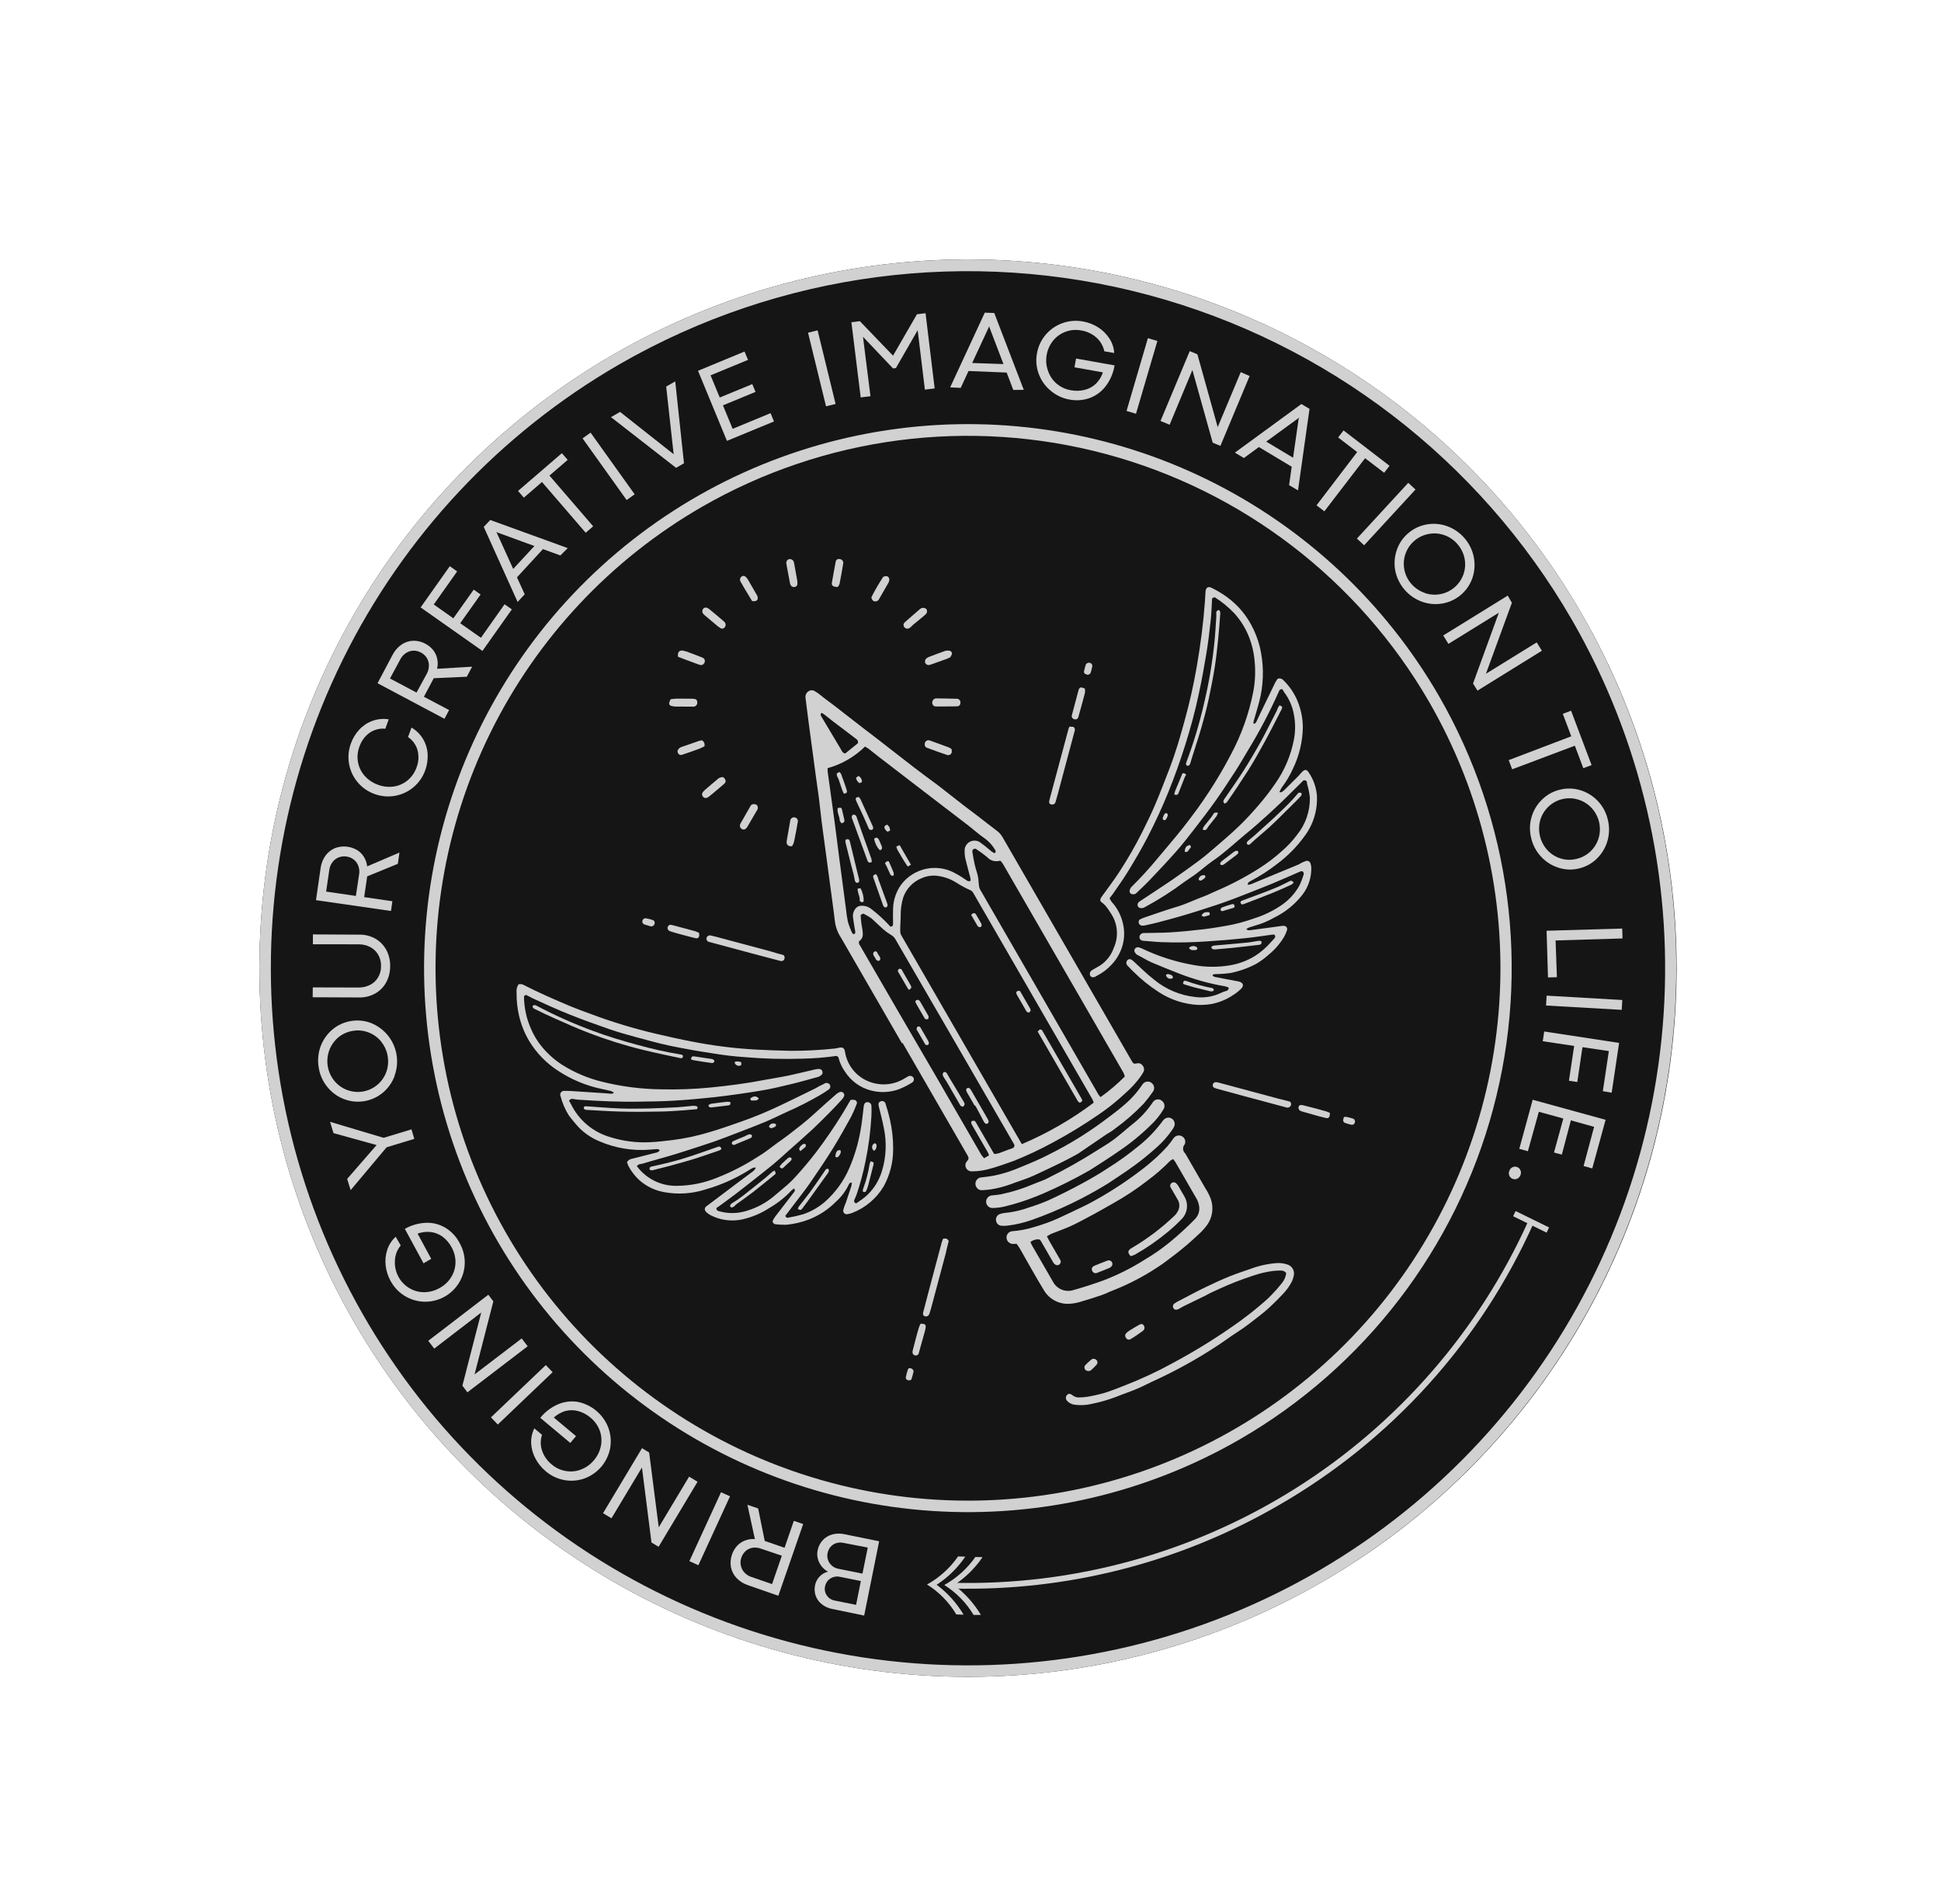 <svg width="315" height="309" viewBox="0 0 315 309" fill="none" xmlns="http://www.w3.org/2000/svg">
<circle cx="157.093" cy="157.093" r="115" transform="rotate(-30 157.093 157.093)" fill="#151515"/>
<path d="M201.229 233.539C186.109 242.268 168.741 246.318 151.319 245.176C133.898 244.035 117.207 237.752 103.356 227.124C89.505 216.496 79.117 201.999 73.505 185.467C67.893 168.935 67.309 151.11 71.828 134.246C76.347 117.383 85.765 102.237 98.891 90.726C112.017 79.215 128.262 71.855 145.571 69.576C162.88 67.297 180.476 70.202 196.135 77.924C211.793 85.645 224.81 97.837 233.539 112.957C245.217 133.238 248.374 157.323 242.317 179.929C236.259 202.534 221.483 221.814 201.229 233.539ZM113.887 82.259C99.087 90.804 87.152 103.547 79.594 118.875C72.035 134.202 69.191 151.428 71.421 168.372C73.652 185.316 80.857 201.218 92.126 214.067C103.394 226.917 118.22 236.136 134.728 240.559C151.236 244.982 168.685 244.411 184.869 238.918C201.052 233.424 215.243 223.255 225.647 209.696C236.051 196.138 242.201 179.798 243.318 162.744C244.436 145.691 240.472 128.688 231.927 113.888C220.448 94.061 201.575 79.597 179.446 73.668C157.318 67.738 133.741 70.828 113.887 82.259Z" fill="#D1D1D1"/>
<path d="M207.438 244.294C191.396 253.57 173.102 258.232 154.576 257.764L154.608 256.832C174.241 257.316 193.58 251.996 210.204 241.54C226.828 231.083 239.998 215.955 248.064 198.049L248.908 198.432C240.281 217.719 225.762 233.775 207.438 244.294Z" fill="#D1D1D1"/>
<path d="M245.967 196.511L245.557 197.347L250.99 200.011L251.4 199.175L245.967 196.511Z" fill="#D1D1D1"/>
<path d="M155.195 261.965C154.021 259.991 152.393 258.326 150.445 257.108C152.453 255.995 154.179 254.436 155.489 252.551L156.651 252.589C155.424 254.406 153.845 255.957 152.008 257.152C153.771 258.464 155.256 260.113 156.378 262.003L155.195 261.965Z" fill="#D1D1D1"/>
<path d="M157.995 262.047C156.82 260.074 155.191 258.409 153.245 257.19C155.251 256.076 156.977 254.52 158.294 252.641L159.451 252.672C158.227 254.477 156.653 256.019 154.822 257.204C156.58 258.517 158.064 260.162 159.188 262.047L157.995 262.047Z" fill="#D1D1D1"/>
<path d="M135.077 261.079C134.46 260.972 133.878 260.713 133.385 260.326C132.929 259.973 132.582 259.5 132.381 258.96C132.184 258.399 132.148 257.795 132.276 257.214C132.351 256.856 132.493 256.515 132.696 256.209C132.899 255.908 133.156 255.646 133.454 255.438C133.733 255.243 134.048 255.105 134.381 255.032C133.979 254.816 133.625 254.521 133.341 254.163C133.057 253.806 132.849 253.394 132.73 252.954C132.611 252.509 132.596 252.044 132.685 251.593C132.804 250.946 133.109 250.348 133.562 249.872C133.993 249.43 134.537 249.116 135.134 248.964C135.756 248.817 136.403 248.811 137.027 248.946L142.676 250.092L140.243 262.15L135.077 261.079ZM135.185 255.922C134.86 256.036 134.569 256.233 134.343 256.494C134.115 256.759 133.959 257.079 133.89 257.422C133.815 257.767 133.84 258.125 133.961 258.456C134.077 258.764 134.265 259.038 134.509 259.258C134.77 259.485 135.086 259.64 135.425 259.707L138.929 260.415L139.706 256.547L136.215 255.844C135.871 255.782 135.518 255.812 135.19 255.93L135.185 255.922ZM135.712 250.393C135.353 250.507 135.032 250.718 134.785 251.004C134.539 251.297 134.372 251.649 134.3 252.025C134.223 252.391 134.249 252.77 134.375 253.122C134.498 253.481 134.714 253.801 135 254.051C135.285 254.301 135.631 254.472 136.003 254.547L139.968 255.343L140.827 251.116L136.895 250.356C136.505 250.261 136.098 250.277 135.717 250.401L135.712 250.393Z" fill="#D1D1D1"/>
<path d="M121.39 257.221C120.691 256.993 120.057 256.599 119.544 256.072C119.078 255.584 118.76 254.974 118.625 254.313C118.516 253.692 118.551 253.053 118.727 252.447C118.902 251.841 119.213 251.283 119.637 250.816C119.995 250.434 120.438 250.142 120.929 249.962C121.433 249.771 121.972 249.695 122.509 249.738L121.295 244.172L123.041 244.776L124.104 250.043L124.487 250.166L127.323 251.151L128.829 246.777L130.346 247.299L126.314 258.936L121.39 257.221ZM122.176 251.135C121.755 251.199 121.36 251.378 121.035 251.653C120.704 251.95 120.455 252.327 120.312 252.748C120.164 253.16 120.135 253.605 120.227 254.033C120.314 254.451 120.512 254.838 120.799 255.154C121.105 255.49 121.494 255.74 121.927 255.879L125.295 257.041L126.883 252.437L123.452 251.279C123.041 251.133 122.601 251.085 122.168 251.139L122.176 251.135Z" fill="#D1D1D1"/>
<path d="M113.337 253.98L111.879 253.317L117.014 242.139L118.472 242.802L113.337 253.98Z" fill="#D1D1D1"/>
<path d="M99.234 246.364L97.866 245.541L104.19 234.989L105.35 235.695L106.904 247.826L111.833 239.606L113.205 240.437L106.881 250.989L105.726 250.291L104.182 238.121L99.234 246.364Z" fill="#D1D1D1"/>
<path d="M98.722 231.663C99.112 232.712 99.218 233.846 99.027 234.948C98.825 236.061 98.336 237.101 97.609 237.968C96.882 238.834 95.942 239.496 94.882 239.889C93.829 240.271 92.693 240.366 91.591 240.166C90.46 239.961 89.405 239.457 88.534 238.706C87.866 238.141 87.313 237.454 86.903 236.681C86.489 235.922 86.249 235.08 86.2 234.217C86.161 233.371 86.337 232.53 86.712 231.771L87.964 232.822C87.685 233.655 87.688 234.556 87.972 235.387C88.264 236.265 88.805 237.039 89.528 237.617C90.174 238.176 90.96 238.547 91.803 238.689C92.631 238.842 93.485 238.761 94.271 238.458C95.102 238.144 95.835 237.616 96.398 236.929C96.978 236.256 97.368 235.441 97.528 234.567C97.682 233.743 97.611 232.893 97.322 232.106C97.02 231.309 96.517 230.603 95.86 230.058C95.254 229.524 94.529 229.143 93.746 228.947C93.069 228.777 92.359 228.787 91.687 228.974C91.017 229.188 90.401 229.544 89.881 230.017L93.482 233.033L92.552 234.14L87.681 230.061C88.419 229.142 89.362 228.41 90.435 227.923C91.44 227.465 92.554 227.303 93.648 227.455C94.789 227.662 95.857 228.16 96.749 228.902C97.64 229.643 98.325 230.603 98.736 231.688L98.722 231.663Z" fill="#D1D1D1"/>
<path d="M80.786 231.151L79.674 229.988L88.578 221.504L89.686 222.659L80.786 231.151Z" fill="#D1D1D1"/>
<path d="M70.471 218.832L69.502 217.564L79.247 210.089L80.062 211.166L77.016 223.019L84.665 217.183L85.634 218.451L75.855 225.924L75.04 224.847L78.098 212.977L70.471 218.832Z" fill="#D1D1D1"/>
<path d="M75.424 204.976C75.4 206.094 75.081 207.186 74.5 208.142C73.909 209.109 73.074 209.903 72.079 210.444C71.083 210.985 69.962 211.254 68.829 211.223C67.7 211.188 66.6 210.854 65.641 210.256C64.682 209.658 63.898 208.817 63.37 207.818C62.949 207.053 62.683 206.213 62.587 205.346C62.486 204.488 62.575 203.618 62.847 202.798C63.109 201.985 63.582 201.256 64.218 200.685L65.032 202.096C64.47 202.766 64.141 203.601 64.095 204.475C64.022 205.399 64.214 206.325 64.647 207.145C65.046 207.903 65.644 208.539 66.376 208.985C67.091 209.426 67.913 209.664 68.753 209.676C69.642 209.686 70.517 209.462 71.292 209.027C72.079 208.618 72.743 208.005 73.212 207.252C73.657 206.542 73.902 205.725 73.921 204.887C73.935 204.033 73.727 203.19 73.316 202.441C72.946 201.724 72.415 201.104 71.764 200.628C71.192 200.226 70.526 199.977 69.831 199.906C69.133 199.844 68.43 199.935 67.77 200.171L69.984 204.268L68.735 204.989L65.701 199.399C66.726 198.819 67.873 198.485 69.049 198.422C70.153 198.362 71.25 198.625 72.206 199.179C73.227 199.775 74.054 200.652 74.59 201.706C75.157 202.701 75.446 203.83 75.424 204.976Z" fill="#D1D1D1"/>
<path d="M62.738 186.167L56.903 193.116L56.343 191.289L61.119 185.801L54.121 183.865L53.569 182.034L62.258 184.628L66.776 183.256L67.236 184.796L62.738 186.167Z" fill="#D1D1D1"/>
<path d="M64.033 174.616C63.634 175.677 62.964 176.616 62.091 177.339C61.211 178.056 60.155 178.523 59.033 178.692C57.911 178.862 56.765 178.727 55.713 178.302C54.667 177.88 53.752 177.188 53.061 176.296C52.341 175.39 51.876 174.308 51.713 173.162C51.524 172.014 51.638 170.837 52.042 169.747C52.445 168.687 53.114 167.749 53.985 167.024C54.862 166.298 55.922 165.827 57.048 165.663C58.168 165.488 59.316 165.625 60.363 166.061C61.954 166.738 63.222 168.003 63.903 169.592C64.585 171.182 64.626 172.973 64.019 174.592L64.033 174.616ZM61.907 169.071C61.379 168.394 60.679 167.87 59.881 167.554C59.066 167.222 58.175 167.123 57.307 167.266C56.438 167.393 55.62 167.75 54.937 168.301C53.927 169.143 53.285 170.346 53.147 171.654C53.009 172.962 53.386 174.272 54.198 175.306C54.737 175.99 55.447 176.519 56.257 176.839C57.067 177.159 57.947 177.259 58.808 177.128C59.669 176.997 60.479 176.64 61.157 176.094C61.835 175.548 62.356 174.831 62.667 174.018C62.974 173.199 63.063 172.314 62.926 171.45C62.798 170.582 62.444 169.763 61.899 169.076L61.907 169.071Z" fill="#D1D1D1"/>
<path d="M62.697 159.36C62.292 160.125 61.678 160.759 60.926 161.189C60.122 161.643 59.211 161.872 58.288 161.852L50.745 161.82L50.758 160.222L58.175 160.24C58.812 160.251 59.442 160.112 60.015 159.834C60.563 159.568 61.023 159.149 61.34 158.628C61.683 158.063 61.855 157.411 61.836 156.75C61.856 156.093 61.69 155.444 61.356 154.877C61.042 154.356 60.589 153.933 60.048 153.655C59.479 153.369 58.85 153.223 58.213 153.231L50.78 153.222L50.78 151.621L58.327 151.66C59.233 151.646 60.127 151.871 60.919 152.313C61.665 152.744 62.278 153.373 62.688 154.13C63.121 154.94 63.337 155.848 63.317 156.766C63.329 157.668 63.116 158.56 62.697 159.36Z" fill="#D1D1D1"/>
<path d="M52.029 140.881C52.118 140.154 52.386 139.46 52.808 138.861C53.202 138.309 53.742 137.877 54.369 137.617C54.961 137.398 55.594 137.315 56.222 137.375C56.85 137.435 57.457 137.635 57.997 137.962C58.437 138.243 58.807 138.622 59.077 139.069C59.354 139.531 59.527 140.047 59.585 140.582L64.827 138.34L64.561 140.17L59.586 142.204L59.535 142.599L59.1 145.57L63.678 146.238L63.452 147.82L51.281 146.064L52.029 140.881ZM58.149 140.497C58.004 140.1 57.754 139.751 57.425 139.485C57.074 139.21 56.654 139.036 56.211 138.983C55.779 138.917 55.338 138.971 54.935 139.138C54.539 139.3 54.195 139.569 53.944 139.915C53.672 140.277 53.5 140.702 53.442 141.151L52.928 144.673L57.754 145.38L58.285 141.849C58.357 141.394 58.31 140.928 58.149 140.497Z" fill="#D1D1D1"/>
<path d="M67.101 127.74C66.241 128.461 65.207 128.943 64.102 129.137C62.997 129.332 61.861 129.232 60.807 128.847C59.735 128.47 58.785 127.812 58.052 126.944C57.325 126.085 56.84 125.049 56.645 123.94C56.452 122.832 56.556 121.692 56.948 120.637C57.238 119.812 57.694 119.056 58.287 118.413C58.871 117.777 59.598 117.287 60.407 116.985C61.262 116.67 62.182 116.579 63.082 116.72L62.535 118.25C61.613 118.155 60.688 118.399 59.932 118.936C59.179 119.5 58.618 120.282 58.323 121.176C58.022 121.972 57.944 122.835 58.098 123.671C58.246 124.492 58.617 125.256 59.169 125.88C59.762 126.547 60.516 127.052 61.359 127.346C62.19 127.659 63.088 127.752 63.965 127.615C64.786 127.483 65.555 127.128 66.189 126.589C66.834 126.039 67.321 125.327 67.6 124.527C67.939 123.652 68.001 122.693 67.777 121.781C67.54 120.887 66.985 120.111 66.216 119.597L66.778 118.058C67.546 118.505 68.189 119.138 68.647 119.9C69.105 120.661 69.364 121.525 69.4 122.413C69.441 123.286 69.309 124.159 69.012 124.981C68.635 126.055 67.974 127.008 67.101 127.74Z" fill="#D1D1D1"/>
<path d="M63.714 106.25C64.048 105.598 64.535 105.036 65.134 104.613C65.689 104.223 66.344 104.001 67.022 103.974C67.728 103.95 68.428 104.119 69.045 104.462C69.537 104.72 69.971 105.077 70.318 105.511C70.636 105.928 70.856 106.411 70.961 106.924C71.068 107.451 71.06 107.995 70.936 108.519L76.622 108.182L75.756 109.81L70.39 110.049L70.207 110.402L68.794 113.056L72.882 115.221L72.128 116.635L61.271 110.863L63.714 106.25ZM69.606 107.965C69.603 107.541 69.486 107.126 69.267 106.763C69.033 106.386 68.7 106.079 68.304 105.878C67.922 105.67 67.491 105.566 67.056 105.578C66.627 105.6 66.213 105.739 65.858 105.979C65.484 106.233 65.18 106.575 64.971 106.975L63.29 110.096L67.598 112.381L69.303 109.247C69.509 108.851 69.613 108.411 69.606 107.965Z" fill="#D1D1D1"/>
<path d="M68.261 98.562L72.998 91.871L74.187 92.722L70.393 98.084L73.572 100.333L76.879 95.672L77.995 96.468L74.688 101.129L78.049 103.488L81.885 98.049L83.066 98.883L78.294 105.626L68.261 98.562Z" fill="#D1D1D1"/>
<path d="M90.944 90.131L88.113 89.1L83.9 93.682L85.154 96.43L84.002 97.675L78.508 85.497L79.559 84.375L92.136 88.937L90.944 90.131ZM83.284 92.317L86.727 88.599L80.706 86.399L80.524 86.289L80.631 86.475L83.284 92.317Z" fill="#D1D1D1"/>
<path d="M87.956 78.214L85.014 80.752L84.072 79.661L91.187 73.533L92.128 74.623L89.17 77.17L96.266 85.402L95.053 86.447L87.956 78.214Z" fill="#D1D1D1"/>
<path d="M94.543 71.133L95.843 70.2L102.995 80.206L101.696 81.139L94.543 71.133Z" fill="#D1D1D1"/>
<path d="M99.153 67.687L100.628 66.835L109.324 73.704L108.114 62.728L109.582 61.881L111.001 75.175L109.719 75.915L99.153 67.687Z" fill="#D1D1D1"/>
<path d="M113.279 60.165L120.828 57.043L121.393 58.394L115.317 60.902L116.805 64.504L122.084 62.327L122.61 63.593L117.323 65.774L118.899 69.584L125.053 67.041L125.605 68.389L117.974 71.537L113.279 60.165Z" fill="#D1D1D1"/>
<path d="M131.134 53.984L132.688 53.603L135.607 65.549L134.054 65.93L131.134 53.984Z" fill="#D1D1D1"/>
<path d="M138.172 52.286L139.547 52.116L144.929 57.715L148.809 50.993L150.205 50.822L151.684 63.028L150.098 63.224L148.927 53.58L145.392 59.727L144.928 59.78L140.053 54.651L141.266 64.292L139.68 64.487L138.172 52.286Z" fill="#D1D1D1"/>
<path d="M164.445 63.272L163.367 60.454L157.179 60.2L155.912 62.941L154.197 62.856L159.818 50.732L161.356 50.79L166.146 63.257L164.445 63.272ZM157.772 58.901L162.85 59.075L160.564 53.086L160.53 52.879L160.476 53.083L157.772 58.901Z" fill="#D1D1D1"/>
<path d="M170.477 63.369C169.615 62.655 168.958 61.724 168.576 60.672C168.178 59.614 168.077 58.468 168.285 57.357C168.472 56.233 168.961 55.181 169.7 54.315C170.433 53.454 171.38 52.802 172.446 52.425C173.512 52.047 174.658 51.958 175.769 52.165C176.628 52.32 177.45 52.637 178.19 53.1C178.923 53.558 179.547 54.169 180.02 54.892C180.496 55.602 180.772 56.427 180.818 57.28L179.217 57.001C179.038 56.141 178.587 55.361 177.932 54.776C177.238 54.163 176.383 53.762 175.468 53.618C174.63 53.459 173.764 53.529 172.961 53.819C172.166 54.103 171.464 54.598 170.928 55.25C170.367 55.936 169.996 56.758 169.854 57.634C169.701 58.516 169.79 59.423 170.111 60.258C170.386 61.049 170.873 61.75 171.517 62.285C172.175 62.829 172.965 63.189 173.807 63.327C174.578 63.47 175.372 63.438 176.129 63.234C176.806 63.053 177.424 62.697 177.919 62.2C178.405 61.696 178.77 61.088 178.988 60.422L174.376 59.602L174.628 58.177L180.88 59.287C180.695 60.462 180.233 61.576 179.532 62.537C178.89 63.434 178.004 64.129 176.979 64.538C175.873 64.961 174.669 65.06 173.509 64.822C172.386 64.619 171.339 64.117 170.477 63.369Z" fill="#D1D1D1"/>
<path d="M186.288 54.874L187.829 55.328L184.358 67.136L182.825 66.677L186.288 54.874Z" fill="#D1D1D1"/>
<path d="M201.358 60.385L202.797 61.016L198.056 72.353L196.806 71.827L193.509 60.046L189.817 68.918L188.337 68.311L193.079 56.973L194.323 57.491L197.618 69.305L201.358 60.385Z" fill="#D1D1D1"/>
<path d="M209.203 78.72L209.628 75.733L204.302 72.541L201.869 74.322L200.407 73.446L211.203 65.558L212.518 66.347L210.651 79.572L209.203 78.72ZM205.492 71.66L209.849 74.273L210.757 67.933L210.825 67.733L210.675 67.883L205.492 71.66Z" fill="#D1D1D1"/>
<path d="M220.25 73.352L217.164 70.985L218.042 69.843L225.501 75.577L224.631 76.713L221.536 74.351L214.926 82.972L213.654 81.998L220.25 73.352Z" fill="#D1D1D1"/>
<path d="M228.542 78.347L229.717 79.431L221.384 88.478L220.209 87.393L228.542 78.347Z" fill="#D1D1D1"/>
<path d="M226.443 92.662C226.222 91.546 226.296 90.391 226.659 89.313C227.007 88.236 227.649 87.277 228.512 86.545C229.367 85.793 230.414 85.293 231.536 85.1C232.65 84.898 233.798 84.996 234.861 85.384C235.949 85.776 236.916 86.444 237.667 87.322C238.42 88.183 238.936 89.224 239.166 90.344C239.396 91.463 239.333 92.624 238.981 93.712C238.624 94.789 237.983 95.749 237.124 96.491C236.265 97.233 235.222 97.728 234.104 97.925C232.985 98.122 231.835 98.022 230.767 97.637C229.675 97.241 228.703 96.571 227.945 95.691C227.186 94.811 226.667 93.751 226.436 92.613L226.443 92.662ZM231.195 96.219C231.81 96.434 232.462 96.526 233.113 96.489C233.764 96.452 234.402 96.287 234.989 96.003C235.576 95.719 236.101 95.322 236.535 94.834C236.968 94.347 237.3 93.778 237.513 93.162C237.79 92.345 237.849 91.47 237.682 90.624C237.508 89.762 237.112 88.961 236.533 88.299C235.968 87.632 235.235 87.127 234.41 86.837C233.602 86.548 232.731 86.479 231.887 86.638C231.027 86.79 230.223 87.167 229.556 87.732C228.89 88.297 228.386 89.029 228.096 89.853C227.805 90.677 227.74 91.563 227.905 92.421C228.07 93.279 228.461 94.077 229.037 94.734C229.619 95.411 230.373 95.918 231.219 96.205L231.195 96.219Z" fill="#D1D1D1"/>
<path d="M249.39 104.236L250.226 105.591L239.775 112.066L239.055 110.912L243.245 99.42L235.061 104.478L234.22 103.115L244.684 96.644L245.359 97.813L241.149 109.326L249.39 104.236Z" fill="#D1D1D1"/>
<path d="M254.997 119.476L253.623 115.83L254.965 115.324L258.298 124.15L256.951 124.648L255.577 121.001L245.405 124.832L244.844 123.339L254.997 119.476Z" fill="#D1D1D1"/>
<path d="M248.555 132.559C248.871 131.474 249.468 130.491 250.286 129.711C251.096 128.918 252.112 128.369 253.218 128.125C254.326 127.856 255.487 127.901 256.571 128.253C257.658 128.603 258.634 129.232 259.402 130.077C260.169 130.923 260.701 131.955 260.944 133.071C261.214 134.183 261.189 135.346 260.872 136.446C260.554 137.545 259.956 138.543 259.134 139.34C258.318 140.135 257.297 140.687 256.185 140.935C255.089 141.195 253.941 141.143 252.873 140.783C251.796 140.435 250.829 139.811 250.066 138.975C249.284 138.124 248.738 137.082 248.483 135.954C248.207 134.836 248.231 133.665 248.555 132.559ZM251.104 137.924C251.68 138.559 252.415 139.029 253.233 139.285C254.07 139.558 254.967 139.588 255.82 139.372C256.67 139.183 257.453 138.77 258.09 138.176C258.726 137.581 259.191 136.828 259.438 135.993C259.685 135.152 259.711 134.262 259.513 133.408C259.316 132.554 258.902 131.766 258.311 131.118C257.722 130.479 256.973 130.006 256.141 129.75C255.309 129.494 254.425 129.462 253.577 129.659C252.729 129.855 251.949 130.273 251.315 130.87C250.681 131.466 250.217 132.22 249.969 133.054C249.731 133.895 249.71 134.784 249.908 135.636C250.107 136.487 250.518 137.275 251.104 137.924Z" fill="#D1D1D1"/>
<path d="M263.267 150.67L263.313 152.277L252.451 152.604L252.667 158.564L251.218 158.605L250.993 151.027L263.267 150.67Z" fill="#D1D1D1"/>
<path d="M263.275 162.265L263.187 163.863L250.904 163.161L250.999 161.558L263.275 162.265Z" fill="#D1D1D1"/>
<path d="M262.759 169.227L261.555 177.307L260.122 177.06L261.095 170.553L256.815 169.917L255.975 175.574L254.619 175.367L255.465 169.719L250.368 168.953L250.607 167.375L262.759 169.227Z" fill="#D1D1D1"/>
<path d="M260.568 181.704L258.405 189.596L256.997 189.205L258.701 182.847L254.934 181.796L253.466 187.353L252.194 187.012L253.707 181.495L249.733 180.403L247.957 186.803L246.561 186.416L248.736 178.452L260.568 181.704Z" fill="#D1D1D1"/>
<path d="M245.468 189.401C245.584 189.344 245.709 189.312 245.837 189.307C245.966 189.301 246.094 189.322 246.213 189.368C246.332 189.413 246.44 189.481 246.531 189.569C246.623 189.657 246.695 189.762 246.744 189.879C246.799 190.003 246.829 190.136 246.831 190.271C246.833 190.407 246.809 190.541 246.758 190.667C246.67 190.924 246.483 191.136 246.239 191.257C246.124 191.313 245.998 191.345 245.87 191.351C245.742 191.356 245.614 191.335 245.494 191.289C245.373 191.246 245.262 191.177 245.168 191.089C245.075 191.001 245 190.894 244.95 190.775C244.893 190.652 244.863 190.519 244.863 190.383C244.863 190.248 244.892 190.114 244.949 189.991C244.987 189.861 245.054 189.74 245.143 189.638C245.233 189.536 245.344 189.455 245.468 189.401Z" fill="#D1D1D1"/>
<path d="M214.593 256.686C194.895 268.058 172.268 273.334 149.572 271.847C126.875 270.359 105.13 262.175 87.085 248.329C69.041 234.482 55.507 215.596 48.196 194.058C40.885 172.521 40.125 149.299 46.011 127.329C51.898 105.359 64.168 85.628 81.268 70.631C98.369 55.635 119.532 46.046 142.082 43.077C164.633 40.108 187.557 43.893 207.956 53.953C228.355 64.012 245.313 79.895 256.686 99.593C271.898 126.015 276.01 157.392 268.119 186.842C260.228 216.292 240.978 241.41 214.593 256.686ZM100.524 59.112C81.145 70.301 65.519 86.984 55.623 107.053C45.726 127.122 42.002 149.675 44.923 171.86C47.843 194.046 57.277 214.866 72.031 231.69C86.785 248.514 106.197 260.584 127.811 266.376C149.425 272.167 172.271 271.42 193.46 264.227C214.649 257.034 233.229 243.72 246.851 225.967C260.473 208.214 268.525 186.821 269.989 164.493C271.452 142.164 266.262 119.903 255.073 100.524C240.046 74.564 215.335 55.625 186.361 47.862C157.388 40.099 126.518 44.145 100.524 59.112Z" fill="#D1D1D1"/>
<path d="M110.038 106.572L111.225 107.027C111.955 107.304 112.689 107.569 113.427 107.842C113.819 107.981 114.037 107.93 114.226 107.681C114.297 107.607 114.347 107.517 114.373 107.419C114.398 107.32 114.398 107.217 114.373 107.119C114.347 107.02 114.297 106.93 114.227 106.857C114.156 106.783 114.069 106.729 113.971 106.699C113.513 106.501 113.04 106.334 112.583 106.157C112.126 105.98 111.472 105.723 110.935 105.592C110.397 105.462 109.901 105.684 110.038 106.572Z" fill="#D1D1D1"/>
<path d="M108.825 113.464C108.729 113.663 108.65 113.87 108.591 114.083C108.58 114.193 108.612 114.303 108.68 114.389C108.748 114.476 108.847 114.533 108.957 114.549C109.179 114.612 109.408 114.646 109.638 114.65L112.429 114.662C112.529 114.676 112.63 114.667 112.725 114.635C112.82 114.604 112.907 114.55 112.978 114.479C113.048 114.408 113.101 114.321 113.133 114.226C113.164 114.13 113.172 114.029 113.157 113.93C113.165 113.803 113.123 113.679 113.041 113.582C112.959 113.485 112.843 113.423 112.717 113.41C112.572 113.388 112.424 113.375 112.277 113.374C111.442 113.361 110.612 113.357 109.778 113.365C109.459 113.381 109.141 113.414 108.825 113.464Z" fill="#D1D1D1"/>
<path d="M154.444 121.579C154.323 121.476 154.192 121.386 154.052 121.31C153.011 120.922 151.966 120.526 150.918 120.164C150.82 120.121 150.713 120.105 150.608 120.117C150.502 120.129 150.401 120.169 150.316 120.233C150.23 120.296 150.163 120.381 150.121 120.479C150.079 120.577 150.063 120.684 150.076 120.79C150.064 120.9 150.087 121.01 150.142 121.106C150.198 121.202 150.282 121.277 150.383 121.322C151.457 121.712 152.528 122.115 153.618 122.475C153.713 122.523 153.82 122.544 153.927 122.535C154.033 122.527 154.136 122.489 154.222 122.427C154.309 122.365 154.377 122.28 154.42 122.182C154.462 122.083 154.476 121.975 154.461 121.869C154.465 121.772 154.459 121.675 154.444 121.579Z" fill="#D1D1D1"/>
<path d="M151.636 114.611C151.811 114.617 151.996 114.639 152.18 114.641C153.176 114.635 154.178 114.638 155.177 114.619C155.64 114.621 155.83 114.447 155.862 114.074C155.878 113.981 155.871 113.887 155.844 113.798C155.816 113.709 155.768 113.627 155.703 113.56C155.638 113.493 155.558 113.442 155.47 113.411C155.382 113.381 155.288 113.371 155.195 113.384C154.1 113.349 153.019 113.339 151.934 113.321C151.799 113.323 151.668 113.368 151.56 113.449C151.453 113.531 151.374 113.644 151.335 113.774C151.201 114.174 151.351 114.378 151.636 114.611Z" fill="#D1D1D1"/>
<path d="M128.537 137.31C128.651 137.135 128.744 136.947 128.816 136.751C128.931 136.298 129.012 135.843 129.101 135.383C129.19 134.923 129.353 134.162 129.439 133.511C129.478 133.424 129.496 133.329 129.493 133.234C129.49 133.139 129.466 133.046 129.422 132.961C129.378 132.877 129.316 132.803 129.239 132.746C129.163 132.69 129.075 132.65 128.982 132.632C128.888 132.614 128.792 132.617 128.7 132.641C128.608 132.666 128.522 132.71 128.45 132.772C128.378 132.834 128.32 132.911 128.282 132.998C128.243 133.085 128.225 133.18 128.228 133.275C128.036 134.321 127.849 135.375 127.678 136.419C127.601 136.937 127.786 137.239 128.186 137.298C128.302 137.315 128.42 137.319 128.537 137.31Z" fill="#D1D1D1"/>
<path d="M135.964 95.248C136.082 95.092 136.178 94.92 136.25 94.738C136.465 93.658 136.654 92.57 136.835 91.488C136.857 91.402 136.86 91.312 136.844 91.224C136.828 91.137 136.794 91.054 136.742 90.981C136.691 90.909 136.625 90.848 136.548 90.803C136.471 90.759 136.386 90.732 136.297 90.723C136.221 90.7 136.14 90.694 136.061 90.706C135.982 90.718 135.907 90.748 135.841 90.793C135.775 90.838 135.72 90.898 135.681 90.968C135.641 91.037 135.618 91.114 135.612 91.194C135.395 92.308 135.204 93.429 135.008 94.542C134.974 94.657 134.982 94.78 135.03 94.89C135.078 95 135.162 95.09 135.27 95.144C135.494 95.213 135.729 95.248 135.964 95.248Z" fill="#D1D1D1"/>
<path d="M141.407 96.932C141.498 97.331 141.661 97.559 142.014 97.592C142.164 97.597 142.313 97.555 142.438 97.471C142.563 97.387 142.659 97.266 142.711 97.124L144.078 94.744C144.125 94.677 144.167 94.606 144.203 94.532C144.32 94.25 144.419 93.957 144.194 93.678C143.968 93.4 143.689 93.475 143.346 93.587C142.633 94.662 141.986 95.779 141.407 96.932Z" fill="#D1D1D1"/>
<path d="M121.971 130.576C121.899 130.641 121.838 130.716 121.789 130.8L120.185 133.607C120.135 133.694 120.102 133.789 120.089 133.888C120.064 134.012 120.08 134.141 120.135 134.255C120.189 134.368 120.278 134.462 120.39 134.521C120.489 134.586 120.608 134.615 120.727 134.604C120.845 134.592 120.956 134.54 121.041 134.457C121.14 134.368 121.226 134.265 121.293 134.15L122.855 131.474C122.947 131.353 122.995 131.204 122.992 131.052C122.988 130.9 122.932 130.754 122.834 130.637C122.712 130.543 122.566 130.487 122.412 130.477C122.259 130.466 122.105 130.501 121.971 130.576Z" fill="#D1D1D1"/>
<path d="M114.11 99.588C114.194 99.682 114.284 99.77 114.381 99.851C115.075 100.439 115.769 101.027 116.472 101.611C116.603 101.715 116.741 101.811 116.885 101.899C116.984 101.978 117.109 102.016 117.235 102.007C117.362 101.998 117.48 101.942 117.566 101.849C117.666 101.749 117.731 101.619 117.753 101.479C117.774 101.34 117.751 101.196 117.686 101.071C117.602 100.946 117.498 100.835 117.379 100.743C116.631 100.099 115.911 99.505 115.17 98.89C115.058 98.793 114.933 98.713 114.797 98.654C114.687 98.592 114.558 98.57 114.434 98.593C114.31 98.615 114.197 98.681 114.116 98.778C114.027 98.894 113.978 99.036 113.977 99.182C113.976 99.328 114.023 99.471 114.11 99.588Z" fill="#D1D1D1"/>
<path d="M128.795 91.099C128.723 90.952 128.599 90.837 128.449 90.774C128.298 90.711 128.129 90.705 127.974 90.756C127.841 90.813 127.732 90.916 127.667 91.046C127.603 91.176 127.586 91.324 127.62 91.465C127.679 91.883 127.775 92.311 127.851 92.74L128.189 94.555C128.214 94.716 128.27 94.87 128.354 95.008C128.428 95.111 128.532 95.189 128.652 95.229C128.772 95.27 128.902 95.272 129.023 95.235C129.138 95.206 129.239 95.138 129.309 95.042C129.38 94.947 129.415 94.83 129.408 94.711C129.414 94.531 129.403 94.35 129.376 94.171C129.217 93.263 129.055 92.368 128.888 91.464C128.851 91.325 128.833 91.163 128.795 91.099Z" fill="#D1D1D1"/>
<path d="M154.114 106.763C154.252 106.593 154.369 106.407 154.46 106.208C154.485 106.14 154.493 106.067 154.484 105.995C154.475 105.923 154.45 105.854 154.41 105.794C154.37 105.733 154.316 105.683 154.253 105.647C154.19 105.611 154.12 105.59 154.048 105.586C153.835 105.547 153.616 105.556 153.407 105.612C152.512 105.925 151.632 106.261 150.751 106.598C150.613 106.656 150.483 106.731 150.364 106.821C150.251 106.908 150.17 107.03 150.133 107.168C150.096 107.306 150.105 107.452 150.159 107.584C150.222 107.704 150.322 107.801 150.444 107.858C150.567 107.916 150.705 107.931 150.837 107.902C150.982 107.866 151.124 107.819 151.263 107.764L153.758 106.872L154.056 106.699L154.114 106.763Z" fill="#D1D1D1"/>
<path d="M117.751 126.897C117.772 126.73 117.738 126.561 117.654 126.416C117.57 126.27 117.441 126.156 117.286 126.091C116.961 126.095 116.651 126.227 116.424 126.459C115.732 127.03 115.05 127.618 114.376 128.2L114.199 128.378C113.897 128.692 113.857 128.995 114.077 129.265C114.298 129.536 114.613 129.579 115.001 129.302L115.662 128.77L117.531 127.185C117.612 127.095 117.686 126.999 117.751 126.897Z" fill="#D1D1D1"/>
<path d="M149.468 98.716L149.355 98.782L146.941 100.874C146.889 100.914 146.844 100.962 146.808 101.016C146.755 101.064 146.712 101.123 146.682 101.187C146.652 101.252 146.635 101.323 146.632 101.394C146.629 101.466 146.641 101.537 146.666 101.604C146.691 101.672 146.73 101.733 146.779 101.785C146.882 101.909 147.03 101.988 147.19 102.006C147.351 102.023 147.512 101.978 147.639 101.879C147.841 101.763 147.979 101.555 148.153 101.411L149.965 99.913C150.058 99.841 150.146 99.762 150.227 99.676C150.339 99.576 150.414 99.44 150.438 99.291C150.462 99.142 150.433 98.989 150.357 98.859C150.244 98.743 150.096 98.666 149.936 98.641C149.776 98.615 149.612 98.642 149.468 98.716Z" fill="#D1D1D1"/>
<path d="M114.313 121.11C114.369 120.923 114.359 120.723 114.285 120.542C114.21 120.362 114.075 120.213 113.904 120.121C113.765 120.143 113.628 120.172 113.492 120.208C112.503 120.543 111.505 120.882 110.517 121.237C110.337 121.319 110.181 121.446 110.064 121.607C109.993 121.701 109.954 121.816 109.954 121.934C109.955 122.053 109.994 122.168 110.066 122.261C110.124 122.365 110.218 122.444 110.33 122.484C110.442 122.524 110.564 122.522 110.675 122.479C111.13 122.335 111.575 122.175 112.04 122.014L113.494 121.497C113.783 121.383 114.058 121.225 114.313 121.11Z" fill="#D1D1D1"/>
<path d="M122.062 97.534C122.845 97.662 123.145 97.306 122.88 96.642C122.782 96.473 122.68 96.296 122.577 96.118C122.223 95.505 121.865 94.885 121.507 94.264C121.398 94.056 121.264 93.863 121.109 93.687C120.855 93.415 120.578 93.381 120.355 93.553C120.223 93.645 120.133 93.785 120.104 93.943C120.074 94.1 120.108 94.263 120.197 94.397C120.439 94.816 120.662 95.203 120.918 95.646C121.303 96.295 121.692 96.93 122.062 97.534Z" fill="#D1D1D1"/>
<path d="M208.742 206.594C208.661 207.189 208.414 207.749 208.03 208.21C206.961 209.575 205.74 210.814 204.389 211.902C203.39 212.759 202.337 213.56 201.282 214.341C197.774 216.868 194.1 219.158 190.287 221.195C187.827 222.546 185.282 223.735 182.668 224.755C181.534 225.194 180.407 225.662 179.248 226.02C178.309 226.288 177.356 226.501 176.392 226.658C175.948 226.726 175.5 226.759 175.051 226.756C174.682 226.758 174.325 226.629 174.045 226.391C173.673 226.1 173.393 226.1 173.159 226.364C173.039 226.496 172.974 226.668 172.979 226.846C172.983 227.024 173.056 227.193 173.183 227.318C173.509 227.661 173.943 227.881 174.413 227.941C175.375 228.068 176.352 228.011 177.293 227.772C178.549 227.518 179.783 227.165 180.983 226.716C182.176 226.232 183.395 225.829 184.579 225.329C185.608 224.896 186.585 224.353 187.613 223.899C190.838 222.404 193.956 220.687 196.943 218.76C198.29 217.928 199.541 216.948 200.879 216.1C202.217 215.253 203.309 214.332 204.506 213.426C205.215 212.874 205.893 212.282 206.535 211.653C207.072 211.149 207.574 210.623 208.084 210.092C208.724 209.456 209.258 208.722 209.668 207.919C209.794 207.649 209.886 207.365 209.943 207.073C210 206.874 210.017 206.666 209.992 206.46C209.967 206.255 209.901 206.057 209.798 205.878C209.694 205.698 209.556 205.542 209.39 205.418C209.225 205.293 209.036 205.204 208.835 205.154C208.351 205.003 207.845 204.932 207.337 204.944C205.887 205.041 204.458 205.342 203.091 205.837C201.936 206.256 200.748 206.62 199.608 207.084C198.285 207.623 196.974 208.218 195.689 208.842C194.242 209.538 192.832 210.298 191.412 211.042C191.129 211.17 190.859 211.326 190.606 211.508C190.486 211.586 190.4 211.707 190.366 211.846C190.333 211.986 190.354 212.133 190.426 212.257C190.57 212.507 190.818 212.6 191.171 212.45C191.525 212.299 191.978 211.984 192.449 211.777L195.646 210.221C196.308 209.839 197.019 209.525 197.717 209.208C199.592 208.338 201.519 207.585 203.487 206.952C204.498 206.61 205.54 206.369 206.597 206.231C207.046 206.176 207.498 206.156 207.949 206.171C208.106 206.169 208.261 206.206 208.4 206.281C208.539 206.355 208.656 206.463 208.742 206.594Z" fill="#D1D1D1"/>
<path d="M183.952 215.511C183.589 215.72 183.226 215.93 182.909 216.199C182.591 216.469 182.507 216.732 182.718 217.062C182.754 217.139 182.807 217.206 182.873 217.259C182.94 217.312 183.018 217.348 183.101 217.365C183.184 217.382 183.27 217.379 183.352 217.357C183.433 217.334 183.509 217.293 183.572 217.236C184.249 216.845 184.88 216.373 185.52 215.917C185.642 215.813 185.718 215.666 185.734 215.507C185.75 215.347 185.705 215.188 185.606 215.061C185.453 214.795 185.189 214.786 184.859 214.977L183.947 215.503L183.952 215.511Z" fill="#D1D1D1"/>
<path d="M177.075 222.33C177.327 222.077 177.672 221.781 177.953 221.447C178.002 221.395 178.041 221.334 178.066 221.267C178.092 221.2 178.104 221.129 178.102 221.057C178.099 220.985 178.083 220.915 178.053 220.849C178.023 220.784 177.98 220.726 177.927 220.677C177.824 220.565 177.681 220.496 177.529 220.484C177.377 220.472 177.226 220.519 177.106 220.614C176.783 220.872 176.477 221.153 176.193 221.453C176.078 221.553 176.008 221.694 175.997 221.845C175.985 221.996 176.034 222.146 176.133 222.262C176.256 222.384 176.418 222.458 176.591 222.47C176.764 222.483 176.936 222.433 177.075 222.33Z" fill="#D1D1D1"/>
<path d="M211.518 126.648L209.616 128.531C209.006 129.131 208.408 129.734 207.788 130.317C207.168 130.901 206.482 131.555 205.817 132.154C204.598 133.245 203.396 134.347 202.123 135.362C200.351 136.836 198.678 138.426 196.77 139.721C195.83 140.382 194.971 141.147 194.049 141.84C193.446 142.285 192.797 142.67 192.194 143.115C190.177 144.624 188.05 145.981 185.831 147.176C185.61 147.331 185.337 147.392 185.07 147.346C184.975 147.333 184.885 147.294 184.81 147.234C184.735 147.174 184.678 147.095 184.643 147.005C184.609 146.915 184.599 146.818 184.615 146.723C184.631 146.628 184.672 146.539 184.734 146.466C184.803 146.374 184.891 146.298 184.991 146.242C186.7 145.105 188.435 143.995 190.122 142.839C191.604 141.819 193.07 140.771 194.521 139.697C195.443 139.004 196.324 138.258 197.192 137.51C198.505 136.376 199.827 135.258 201.076 134.053C202.2 132.963 203.265 131.811 204.278 130.624C205.237 129.513 206.133 128.349 206.964 127.139C208.467 125.004 209.497 122.573 209.985 120.009C210.241 118.693 210.245 117.341 209.996 116.025C209.775 114.686 209.233 113.42 208.415 112.337C208.309 112.18 208.214 112.015 208.131 111.845C208.072 111.827 208.009 111.822 207.948 111.83C207.887 111.837 207.827 111.857 207.774 111.887C207.72 111.918 207.674 111.96 207.637 112.009C207.6 112.059 207.573 112.115 207.559 112.175C206.094 115.467 204.419 118.66 202.543 121.736C201.85 122.899 201.177 124.062 200.445 125.194C199.43 126.769 198.405 128.328 197.329 129.852C196.253 131.377 195.058 132.937 193.881 134.455C192.913 135.702 191.942 136.962 190.895 138.146C189.513 139.718 188.061 141.244 186.618 142.766C185.951 143.473 185.192 144.169 184.475 144.863C184.381 144.971 184.258 145.05 184.12 145.089C183.983 145.129 183.837 145.127 183.7 145.085C183.633 145.072 183.57 145.045 183.515 145.005C183.459 144.966 183.413 144.915 183.379 144.856C183.345 144.797 183.324 144.732 183.318 144.664C183.311 144.596 183.319 144.528 183.341 144.464C183.38 144.267 183.471 144.084 183.606 143.935C185.146 142.415 186.605 140.816 187.977 139.143C189.292 137.567 190.634 136.018 191.91 134.411C193.452 132.446 194.973 130.407 196.304 128.337C197.522 126.462 198.658 124.538 199.694 122.553C201.455 119.287 202.71 115.772 203.414 112.128C203.731 110.369 203.781 108.571 203.561 106.797C203.434 105.707 203.176 104.636 202.794 103.607C202.239 102.099 201.398 100.712 200.318 99.522C199.369 98.523 198.299 97.645 197.133 96.91C197.068 96.948 197 96.922 196.968 96.941C196.887 96.981 196.809 97.026 196.734 97.076L196.7 97.203C196.629 98.384 196.604 99.57 196.474 100.741C196.279 102.563 196.055 104.391 195.755 106.198C195.396 108.351 195.007 110.489 194.54 112.64C193.95 115.453 193.19 118.214 192.324 120.96C191.525 123.486 190.637 125.987 189.645 128.441C188.654 130.894 187.488 133.438 186.236 135.848C185.269 137.729 184.186 139.558 183.08 141.368C182.322 142.623 181.454 143.801 180.63 145.019C180.473 145.249 180.286 145.465 180.065 145.753C180.158 145.95 180.267 146.139 180.391 146.318C181.307 147.316 181.946 148.538 182.243 149.86C182.593 151.33 182.464 152.874 181.874 154.266C181.535 155.084 181.05 155.834 180.442 156.479C179.746 157.245 178.917 157.877 177.993 158.344C177.896 158.411 177.794 158.471 177.687 158.521C177.319 158.647 177.025 158.548 176.913 158.28C176.853 158.125 176.85 157.953 176.906 157.797C176.961 157.64 177.072 157.509 177.217 157.427L178.555 156.655C179.577 155.97 180.348 154.971 180.749 153.808C181.162 152.898 181.332 151.896 181.241 150.9C181.151 149.905 180.803 148.95 180.233 148.129C179.98 147.721 179.703 147.328 179.403 146.953C179.162 146.705 178.898 146.479 178.616 146.278C178.477 145.907 178.679 145.661 178.872 145.399C179.799 144.101 180.774 142.829 181.645 141.488C183.003 139.413 184.241 137.262 185.354 135.046C186.114 133.533 186.841 132.037 187.506 130.471C188.325 128.537 189.075 126.577 189.833 124.613C190.806 122.073 191.562 119.454 192.277 116.838C193.074 113.948 193.725 111.036 194.23 108.1C194.828 104.648 195.282 101.171 195.539 97.669C195.576 97.1 195.606 96.556 195.643 95.986C195.679 95.417 196.021 95.059 196.658 95.4C197.556 95.842 198.413 96.361 199.221 96.952C200.779 98.11 202.07 99.59 203.006 101.292C203.651 102.462 204.141 103.711 204.463 105.008C205.068 107.581 205.112 110.254 204.592 112.846C204.348 114.062 203.942 115.295 203.602 116.513C203.528 116.813 203.37 117.098 203.437 117.436C203.751 117.459 203.815 117.217 203.927 117.056C204.124 116.653 204.29 116.234 204.495 115.825L206.948 110.765C207.072 110.532 207.23 110.322 207.34 110.141C207.492 110.079 207.658 110.064 207.818 110.098C207.978 110.132 208.124 110.214 208.236 110.333C209.202 111.262 209.974 112.372 210.509 113.6C211.097 114.967 211.412 116.436 211.436 117.924C211.409 120.317 210.845 122.674 209.786 124.821C209.324 125.842 208.75 126.809 208.073 127.702C207.913 127.943 207.772 128.197 207.652 128.461L207.717 128.574C207.832 128.57 207.945 128.545 208.05 128.5C208.254 128.355 208.444 128.192 208.617 128.011L210.738 125.894C210.947 125.677 211.128 125.433 211.341 125.224C211.735 124.846 212.05 124.814 212.372 125.317C213.121 126.41 213.581 127.675 213.711 128.994C213.864 131.417 213.137 133.815 211.663 135.744C210.421 137.444 208.929 138.946 207.239 140.202C205.897 141.25 204.463 142.175 202.954 142.965C202.822 143.006 202.705 143.086 202.618 143.193C202.531 143.301 202.478 143.432 202.465 143.57C202.657 143.56 202.847 143.526 203.031 143.47L205.806 142.319L210.751 140.27C211.081 140.079 211.412 139.889 211.784 139.77C211.867 139.719 211.96 139.688 212.057 139.681C212.154 139.673 212.251 139.689 212.341 139.727C212.43 139.765 212.509 139.824 212.571 139.899C212.633 139.974 212.675 140.063 212.696 140.158C212.763 140.363 212.799 140.577 212.805 140.793C212.842 142.377 212.336 143.925 211.371 145.18C210.157 146.74 208.604 148.005 206.829 148.876C206.305 149.179 205.761 149.429 205.213 149.67C204.797 149.84 204.373 149.988 203.942 150.113C203.53 150.255 203.106 150.36 202.693 150.501C202.542 150.573 202.396 150.657 202.258 150.753C202.5 151.022 202.742 150.957 202.961 150.927C203.958 150.792 204.881 150.678 205.837 150.546L207.917 150.259C208.048 150.234 208.18 150.226 208.312 150.235C208.407 150.225 208.503 150.242 208.59 150.283C208.676 150.324 208.75 150.387 208.804 150.466C208.857 150.545 208.888 150.638 208.894 150.733C208.899 150.829 208.878 150.924 208.834 151.008C208.715 151.392 208.548 151.76 208.337 152.102C207.707 153.144 206.905 154.072 205.966 154.847C205.323 155.429 204.625 155.948 203.881 156.394C202.566 157.088 201.158 157.59 199.7 157.884C198.925 157.993 198.145 158.052 197.362 158.062C197.155 158.074 196.935 158.029 196.773 158.251C196.936 158.534 197.249 158.536 197.494 158.588C198.638 158.819 199.789 159.025 200.937 159.244L201.085 159.277C201.741 159.446 201.92 159.924 201.441 160.415C201.056 160.805 200.626 161.148 200.159 161.435C199.053 162.191 197.798 162.703 196.479 162.936C195.791 163.041 195.096 163.083 194.401 163.061C192.158 162.938 189.987 162.231 188.101 161.012C186.584 160.038 185.177 158.905 183.902 157.631C183.597 157.345 183.32 157.032 183.031 156.736C182.962 156.681 182.905 156.611 182.865 156.532C182.824 156.453 182.8 156.367 182.794 156.278C182.788 156.19 182.801 156.101 182.831 156.017C182.862 155.934 182.909 155.857 182.97 155.793C183.211 155.558 183.521 155.593 183.852 155.886C184.998 156.923 186.091 158.033 187.316 158.982C189.212 160.54 191.521 161.511 193.961 161.778C195.41 161.973 196.883 161.732 198.195 161.086C198.468 160.962 198.75 160.86 199.04 160.78C199.098 160.768 199.154 160.744 199.203 160.71C199.252 160.676 199.294 160.633 199.326 160.582C199.358 160.531 199.379 160.475 199.389 160.416C199.399 160.357 199.396 160.297 199.382 160.239C199.202 160.156 199.014 160.092 198.82 160.047C196.244 159.607 193.719 158.904 191.287 157.947C189.805 157.372 188.343 156.776 186.91 156.174C186.087 155.811 185.345 155.325 184.515 154.912C184.379 154.82 184.267 154.697 184.189 154.552C184.126 154.463 184.092 154.355 184.092 154.246C184.092 154.136 184.126 154.029 184.19 153.939C184.261 153.844 184.359 153.773 184.471 153.735C184.584 153.697 184.705 153.694 184.819 153.726C184.982 153.767 185.14 153.823 185.292 153.894C187.948 155.169 190.767 156.074 193.67 156.582C195.622 156.951 197.624 156.971 199.583 156.64C201.016 156.405 202.391 155.896 203.631 155.141C204.632 154.506 205.533 153.726 206.303 152.824L206.812 152.273C206.855 152.233 206.89 152.185 206.913 152.131C206.936 152.078 206.948 152.02 206.948 151.961C206.948 151.903 206.935 151.845 206.911 151.791C206.887 151.738 206.852 151.69 206.808 151.651C206.692 151.647 206.575 151.65 206.458 151.66C205.018 151.846 203.585 152.083 202.142 152.228C200.116 152.441 198.066 152.614 196.063 152.738C193.506 152.931 190.941 152.976 188.38 152.874C187.397 152.829 186.427 152.712 185.442 152.646C185.334 152.633 185.232 152.591 185.146 152.524C185.06 152.457 184.994 152.368 184.956 152.267C184.917 152.165 184.907 152.055 184.926 151.947C184.946 151.84 184.994 151.741 185.066 151.659C185.179 151.524 185.336 151.434 185.51 151.403C187.008 151.355 188.515 151.377 190.011 151.287C191.752 151.175 193.497 150.995 195.233 150.799C196.471 150.654 197.698 150.451 198.941 150.238C200.526 149.959 202.085 149.544 203.6 148.999C205.064 148.535 206.457 147.872 207.74 147.028C209.069 146.181 210.161 145.011 210.914 143.626C211.171 143.066 211.392 142.49 211.574 141.902C211.592 141.817 211.589 141.728 211.565 141.645C211.542 141.561 211.497 141.485 211.437 141.422C211.386 141.333 211.125 141.366 210.987 141.424C209.462 142.079 207.94 142.775 206.401 143.405C204.443 144.203 202.47 144.976 200.501 145.736C198.533 146.497 196.63 147.111 194.678 147.733C192.726 148.355 190.738 148.933 188.73 149.458C187.807 149.722 186.852 149.93 185.901 150.145C185.708 150.194 185.507 150.212 185.308 150.198C185.182 150.185 185.063 150.132 184.971 150.045C184.878 149.959 184.817 149.844 184.795 149.719C184.765 149.604 184.777 149.482 184.831 149.376C184.884 149.269 184.975 149.187 185.086 149.143C185.341 149.021 185.604 148.917 185.872 148.829C187.61 148.245 189.337 147.624 191.091 147.106C192.603 146.652 193.999 145.943 195.485 145.407C196.158 145.159 196.792 144.804 197.456 144.538C199.817 143.526 202.094 142.327 204.264 140.952C205.624 140.1 206.905 139.127 208.089 138.044C208.974 137.286 209.771 136.433 210.468 135.499C211.881 133.774 212.628 131.6 212.574 129.371C212.484 128.61 212.327 127.859 212.105 127.126C212.124 127.049 212.121 126.968 212.096 126.893C212.07 126.818 212.024 126.751 211.963 126.701C211.901 126.651 211.827 126.62 211.748 126.61C211.669 126.601 211.589 126.614 211.518 126.648Z" fill="#D1D1D1"/>
<path d="M209.34 178.751C209.448 178.84 209.516 178.968 209.529 179.107C209.543 179.246 209.502 179.385 209.414 179.493C209.332 179.6 209.217 179.677 209.087 179.711C208.957 179.745 208.819 179.735 208.695 179.682L201.688 177.805C200.277 177.427 198.856 177.032 197.44 176.646C197.329 176.617 197.22 176.579 197.116 176.532C197.01 176.499 196.921 176.428 196.865 176.332C196.81 176.237 196.793 176.124 196.818 176.016C196.835 175.899 196.894 175.792 196.983 175.715C197.073 175.637 197.187 175.595 197.306 175.595C197.472 175.599 197.636 175.627 197.794 175.678L207.21 178.208C207.938 178.389 208.645 178.572 209.34 178.751Z" fill="#D1D1D1"/>
<path d="M192.69 124.275C192.396 124.101 192.457 123.872 192.544 123.65C193.693 120.588 194.638 117.453 195.371 114.267C196.168 110.954 196.741 107.593 197.086 104.204C197.229 102.831 197.3 101.446 197.392 100.06C197.41 99.868 197.381 99.669 197.382 99.465C197.382 99.26 197.398 99.176 197.724 98.977C198.016 99.055 198.026 99.297 198.035 99.517C197.929 100.879 197.849 102.248 197.705 103.599C197.541 105.177 197.377 106.755 197.129 108.318C196.881 109.88 196.54 111.636 196.188 113.279C195.836 114.923 195.456 116.368 195.021 117.887C194.587 119.406 194.039 121.045 193.549 122.617C193.425 122.979 193.326 123.348 193.215 123.714C193.103 124.079 193.066 124.219 192.69 124.275Z" fill="#D1D1D1"/>
<path d="M173.564 117.903L174.213 117.947C174.323 118.029 174.399 118.147 174.431 118.28C174.463 118.413 174.447 118.553 174.386 118.675L173.023 123.762L171.699 128.729L171.304 130.13C171.285 130.203 171.251 130.271 171.206 130.331C171.16 130.391 171.103 130.441 171.038 130.479C170.972 130.517 170.9 130.541 170.826 130.551C170.751 130.56 170.675 130.555 170.602 130.535C170.306 130.469 170.193 130.255 170.299 129.86C170.753 128.165 171.208 126.469 171.662 124.774L173.332 118.542C173.38 118.31 173.442 118.156 173.564 117.903Z" fill="#D1D1D1"/>
<path d="M207.645 114.448C208.066 114.581 208.168 114.758 208.003 115.068C207.08 116.859 206.175 118.661 205.209 120.433C204.345 122.007 203.456 123.595 202.514 125.074C201.416 126.783 200.269 128.521 199.101 130.184C198.987 130.277 198.859 130.351 198.722 130.403C198.424 130.091 198.544 129.871 198.701 129.641C199.752 128.109 200.829 126.606 201.82 125.045C202.811 123.484 203.749 121.889 204.645 120.275C205.541 118.661 206.322 117.017 207.187 115.368C207.276 115.187 207.323 114.988 207.412 114.808C207.481 114.682 207.559 114.562 207.645 114.448Z" fill="#D1D1D1"/>
<path d="M211.21 128.685C211.305 128.942 211.166 129.13 210.997 129.303L210.514 129.807L207.924 132.377C207.306 132.982 206.696 133.602 206.051 134.179C205.406 134.756 204.541 135.492 203.787 136.142C203.522 136.37 203.265 136.615 203.012 136.847C202.759 137.079 202.648 137.165 202.395 136.989C202.255 136.747 202.407 136.562 202.569 136.415L203.606 135.548C204.437 134.81 205.272 134.059 206.094 133.305C206.542 132.907 206.972 132.497 207.41 132.083C207.981 131.527 208.57 130.983 209.132 130.411C209.694 129.84 210.061 129.413 210.505 128.898C210.745 128.588 210.831 128.549 211.21 128.685Z" fill="#D1D1D1"/>
<path d="M176.068 111.738C176.098 111.969 176.1 112.203 176.072 112.435C175.735 113.726 175.381 115.023 175.009 116.327C174.996 116.398 174.968 116.465 174.927 116.524C174.886 116.582 174.832 116.632 174.77 116.667C174.708 116.703 174.638 116.725 174.567 116.732C174.495 116.738 174.423 116.729 174.356 116.704C174.281 116.692 174.21 116.663 174.148 116.62C174.086 116.577 174.034 116.521 173.996 116.455C173.958 116.39 173.935 116.316 173.929 116.241C173.923 116.166 173.933 116.09 173.96 116.019L175.025 112.018C175.087 111.789 175.198 111.553 175.472 111.545C175.68 111.579 175.88 111.644 176.068 111.738Z" fill="#D1D1D1"/>
<path d="M215.832 180.593C215.829 180.799 215.8 181.005 215.744 181.203C215.7 181.295 215.624 181.368 215.531 181.408C215.437 181.448 215.332 181.453 215.235 181.421C214.851 181.332 214.458 181.247 214.071 181.137C213.153 180.886 212.24 180.628 211.335 180.363C211.171 180.327 211.018 180.253 210.888 180.147C210.778 180.013 210.722 179.842 210.73 179.669C210.736 179.566 210.783 179.469 210.86 179.401C210.937 179.332 211.039 179.297 211.142 179.302C211.29 179.305 211.438 179.329 211.58 179.372C212.824 179.664 213.995 179.998 215.207 180.33C215.422 180.403 215.63 180.491 215.832 180.593Z" fill="#D1D1D1"/>
<path d="M209.946 143.196C209.863 143.324 209.754 143.435 209.628 143.52C208.657 143.962 207.684 144.417 206.698 144.814C205.123 145.455 203.532 146.051 201.95 146.663C201.526 146.822 201.475 146.808 201.298 146.427C201.346 146.194 201.54 146.158 201.732 146.079L205.268 144.758C206.03 144.458 206.797 144.165 207.545 143.841C208.093 143.6 208.614 143.31 209.161 143.048C209.537 142.841 209.631 142.873 209.946 143.196Z" fill="#D1D1D1"/>
<path d="M204.712 152.711C204.754 153.138 204.678 153.268 204.347 153.309C202.889 153.484 201.44 153.654 199.981 153.808C199.098 153.899 198.222 153.964 197.342 154.042C197.043 154.064 196.738 154.112 196.578 153.742C196.677 153.448 196.92 153.458 197.134 153.42C198.914 153.264 200.69 153.119 202.469 152.942C203.058 152.881 203.646 152.746 204.241 152.66C204.4 152.66 204.557 152.677 204.712 152.711Z" fill="#D1D1D1"/>
<path d="M197.001 160.636C196.863 160.92 196.597 160.869 196.366 160.841C195.544 160.628 194.718 160.427 193.859 160.224C193.363 160.091 192.866 159.937 192.373 159.792C191.881 159.646 191.946 159.554 192.143 159.15C192.268 159.143 192.394 159.154 192.516 159.182C193.848 159.661 195.215 160.036 196.605 160.305C196.857 160.332 196.862 160.34 197.001 160.636Z" fill="#D1D1D1"/>
<path d="M190.564 128.933C190.598 128.731 190.649 128.533 190.716 128.339L191.889 125.511C192.018 125.437 192.199 125.397 192.501 125.696C192.424 125.808 192.356 125.927 192.297 126.05L191.269 128.665C191.114 128.991 191.057 129.024 190.564 128.933Z" fill="#D1D1D1"/>
<path d="M197.664 131.884C197.604 132.077 197.524 132.264 197.426 132.441L196.181 134.009C196.057 134.167 195.963 134.339 195.852 134.5C195.74 134.661 195.564 134.784 195.162 134.608C195.216 134.43 195.289 134.257 195.381 134.095C195.757 133.609 196.162 133.138 196.538 132.653C196.681 132.473 196.798 132.266 196.924 132.075C197.051 131.883 197.174 131.78 197.664 131.884Z" fill="#D1D1D1"/>
<path d="M200.923 138.14C201.036 138.43 200.861 138.574 200.69 138.705L198.655 140.246C198.477 140.348 198.308 140.446 198.099 140.308C197.891 140.17 198.11 139.861 198.325 139.694L200.228 138.24C200.449 138.102 200.658 137.96 200.923 138.14Z" fill="#D1D1D1"/>
<path d="M218.111 181.244C218.227 181.225 218.346 181.218 218.464 181.223C218.822 181.294 219.175 181.384 219.523 181.493C219.588 181.509 219.65 181.538 219.704 181.578C219.757 181.618 219.802 181.669 219.836 181.727C219.87 181.785 219.891 181.849 219.899 181.916C219.907 181.983 219.901 182.05 219.882 182.114C219.87 182.184 219.842 182.251 219.802 182.309C219.761 182.368 219.708 182.416 219.646 182.452C219.585 182.488 219.516 182.509 219.445 182.515C219.374 182.521 219.303 182.512 219.236 182.487C218.913 182.414 218.594 182.321 218.281 182.21C218.177 182.176 218.089 182.104 218.034 182.009C217.979 181.914 217.961 181.802 217.983 181.694C218.012 181.541 218.054 181.39 218.111 181.244Z" fill="#D1D1D1"/>
<path d="M176.492 109.494C175.915 109.333 175.822 109.171 175.994 108.631C176.055 108.402 176.1 108.183 176.174 107.957C176.193 107.885 176.225 107.817 176.27 107.757C176.315 107.698 176.372 107.648 176.436 107.61C176.501 107.573 176.573 107.549 176.647 107.54C176.721 107.531 176.796 107.536 176.868 107.557C176.937 107.572 177.002 107.602 177.059 107.644C177.117 107.686 177.164 107.739 177.2 107.8C177.235 107.862 177.258 107.93 177.265 108C177.273 108.071 177.266 108.142 177.245 108.21C177.191 108.488 177.119 108.756 177.039 109.027C177.018 109.157 176.951 109.275 176.851 109.361C176.751 109.446 176.623 109.493 176.492 109.494Z" fill="#D1D1D1"/>
<path d="M198.111 147.739C198.023 147.382 198.245 147.264 198.47 147.188C198.907 147.032 199.365 146.876 199.8 146.754C200.235 146.631 200.235 146.707 200.382 147.073C200.321 147.302 200.127 147.339 199.93 147.388C199.556 147.486 199.192 147.599 198.827 147.713C198.463 147.827 198.373 147.932 198.111 147.739Z" fill="#D1D1D1"/>
<path d="M196.268 148.029L196.336 148.463C196.035 148.57 195.728 148.661 195.418 148.735C195.313 148.796 195.14 148.627 194.999 148.569C195.184 148.107 195.554 147.947 196.268 148.029Z" fill="#D1D1D1"/>
<path d="M192.953 153.814C193.038 153.72 193.14 153.645 193.255 153.593C193.369 153.541 193.493 153.512 193.619 153.509C193.744 153.505 193.869 153.528 193.986 153.574C194.103 153.62 194.209 153.69 194.299 153.779C194.314 153.827 194.316 153.878 194.306 153.927C194.296 153.976 194.273 154.022 194.24 154.06C194.208 154.098 194.166 154.128 194.119 154.145C194.072 154.163 194.021 154.168 193.971 154.161C193.626 154.178 193.205 154.249 192.953 153.814Z" fill="#D1D1D1"/>
<path d="M192.28 138.218C192.268 137.547 192.548 137.192 193.09 137.126C193.139 137.152 193.18 137.19 193.209 137.237C193.239 137.283 193.256 137.337 193.258 137.392C193.261 137.447 193.249 137.501 193.223 137.55C193.198 137.599 193.161 137.641 193.114 137.671C192.873 137.886 192.807 138.386 192.28 138.218Z" fill="#D1D1D1"/>
<path d="M189.237 131.923C189.291 131.932 189.342 131.955 189.386 131.988C189.429 132.022 189.464 132.065 189.487 132.115C189.511 132.164 189.522 132.219 189.52 132.273C189.518 132.328 189.503 132.382 189.476 132.43C189.413 132.663 189.293 132.877 189.126 133.051C188.956 133.149 188.777 133.081 188.67 132.82C188.801 132.508 188.83 132.093 189.237 131.923Z" fill="#D1D1D1"/>
<path d="M189.214 158.229C189.454 157.919 189.753 158.101 190.017 158.185C190.073 158.198 190.126 158.222 190.172 158.257C190.219 158.291 190.258 158.334 190.286 158.384C190.315 158.434 190.333 158.49 190.34 158.547C190.346 158.604 190.341 158.662 190.324 158.718C190.222 158.776 190.107 158.81 189.989 158.816C189.871 158.822 189.754 158.801 189.646 158.753C189.538 158.706 189.443 158.633 189.368 158.543C189.293 158.452 189.24 158.344 189.214 158.229Z" fill="#D1D1D1"/>
<path d="M194.519 142.729C194.529 142.61 194.566 142.494 194.627 142.391C194.688 142.288 194.773 142.201 194.873 142.135C194.974 142.07 195.088 142.029 195.207 142.015C195.326 142 195.446 142.014 195.559 142.054C195.75 142.384 195.451 142.536 195.223 142.7C194.995 142.863 194.788 143.026 194.519 142.729Z" fill="#D1D1D1"/>
<path d="M92.345 178.608L92.661 179.156C93.291 180.451 94.186 181.597 95.288 182.522C96.391 183.447 97.676 184.129 99.06 184.524C101.137 185.176 103.313 185.452 105.486 185.339C106.693 185.288 107.906 185.136 109.115 184.996C111.199 184.733 113.255 184.29 115.263 183.672C117.009 183.159 118.715 182.539 120.435 181.944C121.436 181.592 122.439 181.206 123.419 180.801C124.4 180.396 125.538 179.89 126.576 179.398C128.503 178.479 130.426 177.545 132.343 176.595C132.754 176.358 133.149 176.13 133.62 175.922C133.701 175.864 133.788 175.814 133.878 175.773C134.01 175.717 134.156 175.705 134.294 175.74C134.432 175.774 134.556 175.853 134.645 175.965C134.731 176.093 134.764 176.249 134.737 176.401C134.711 176.552 134.626 176.688 134.502 176.779C134.051 177.114 133.563 177.406 133.076 177.698C131.314 178.721 129.495 179.642 127.628 180.457C126.511 180.962 125.406 181.524 124.276 182.005C122.787 182.628 121.27 183.203 119.757 183.786C118.547 184.259 117.331 184.704 116.111 185.16C115.613 185.34 115.098 185.509 114.59 185.673C112.962 186.204 111.331 186.749 109.697 187.251C107.87 187.811 106.087 188.26 104.318 188.809C104.105 188.867 103.884 188.876 103.676 188.943C103.552 189.02 103.439 189.113 103.342 189.222C103.508 189.416 103.639 189.588 103.774 189.746C104.531 190.608 105.468 191.293 106.518 191.754C107.568 192.216 108.706 192.442 109.853 192.418C112.076 192.398 114.276 191.956 116.335 191.115C118.681 190.196 120.927 189.039 123.039 187.664C124.135 187.031 125.112 186.209 126.135 185.468C126.751 185.026 127.368 184.606 127.962 184.145C129.345 183.077 130.746 182.021 132.034 180.826C133.322 179.631 134.516 178.609 135.767 177.499C135.924 177.376 136.098 177.276 136.283 177.201C136.378 177.165 136.481 177.156 136.58 177.176C136.68 177.196 136.772 177.243 136.846 177.313C136.919 177.382 136.972 177.471 136.998 177.57C137.023 177.668 137.021 177.771 136.99 177.868C136.902 178.066 136.782 178.248 136.635 178.406C136.009 179.09 135.374 179.779 134.713 180.44C133.781 181.376 132.861 182.316 131.898 183.216C130.538 184.474 129.143 185.688 127.765 186.913C127.061 187.556 126.314 188.235 125.559 188.864C124.57 189.683 123.554 190.474 122.55 191.268C121.547 192.062 120.456 192.928 119.395 193.735C118.47 194.441 117.518 195.119 116.575 195.814L116.293 195.977C116.205 196.308 116.378 196.422 116.6 196.509C118.034 196.939 119.561 196.946 120.998 196.529C122.676 196.058 124.235 195.238 125.575 194.123C126.288 193.496 127.029 192.918 127.742 192.291C128.225 191.869 128.683 191.418 129.112 190.941C130.271 189.67 131.364 188.361 132.417 187.001C133.99 184.929 135.458 182.78 136.814 180.56C137.225 179.893 137.605 179.211 138.04 178.476C138.22 178.452 138.402 178.448 138.582 178.465C138.667 178.466 138.751 178.489 138.824 178.533C138.898 178.576 138.959 178.637 139.002 178.711C139.045 178.785 139.067 178.869 139.068 178.954C139.069 179.04 139.047 179.124 139.006 179.198C138.749 179.885 138.455 180.557 138.125 181.211C137.173 182.933 136.222 184.654 135.187 186.326C134.004 188.224 132.76 190.071 131.49 191.912C130.676 193.091 129.784 194.208 128.918 195.353L127.457 197.271C127.465 197.329 127.486 197.383 127.518 197.431C127.55 197.479 127.593 197.52 127.643 197.549C127.693 197.578 127.749 197.595 127.806 197.6C127.864 197.604 127.922 197.595 127.976 197.574C128.795 197.432 129.605 197.245 130.403 197.011C131.684 196.567 132.869 195.883 133.894 194.996C135.608 193.475 136.963 191.591 137.859 189.482C138.675 187.577 139.271 185.585 139.633 183.544C139.884 182.228 140.003 180.869 140.169 179.537C140.235 179.037 140.446 178.807 140.845 178.846C140.928 178.852 141.01 178.874 141.085 178.912C141.16 178.95 141.226 179.002 141.28 179.066C141.334 179.13 141.375 179.205 141.4 179.285C141.424 179.365 141.432 179.449 141.424 179.533C141.448 180.068 141.446 180.604 141.416 181.139C141.277 183.602 140.955 186.051 140.454 188.467C140.087 190.299 139.601 192.106 138.998 193.876C138.924 194.101 138.807 194.309 138.716 194.523C138.624 194.737 138.525 194.955 138.746 195.171C138.968 195.388 139.211 195.064 139.416 194.935C140.548 194.223 141.5 193.258 142.196 192.116C142.571 191.487 142.874 190.819 143.098 190.122C143.823 187.799 143.934 185.328 143.418 182.95C143.198 181.787 142.884 180.646 142.611 179.503C142.511 179.088 142.603 178.82 142.918 178.713C142.995 178.677 143.079 178.659 143.164 178.66C143.249 178.66 143.333 178.68 143.409 178.718C143.485 178.755 143.552 178.809 143.605 178.876C143.657 178.943 143.694 179.021 143.713 179.103C143.984 179.912 144.214 180.733 144.403 181.565C144.779 183.174 144.962 184.822 144.948 186.474C144.955 188.586 144.424 190.665 143.404 192.515C142.241 194.462 140.464 195.968 138.352 196.797C138.103 196.893 137.844 196.963 137.58 197.006C137.478 197.038 137.369 197.04 137.266 197.013C137.163 196.986 137.069 196.93 136.996 196.852C136.923 196.774 136.873 196.677 136.853 196.572C136.833 196.468 136.842 196.359 136.881 196.259C136.97 195.874 137.123 195.507 137.287 195.101C137.584 194.219 137.881 193.338 138.17 192.441C138.21 192.269 138.238 192.094 138.255 191.919C138.202 191.904 138.147 191.9 138.093 191.906C138.039 191.913 137.987 191.931 137.939 191.958C137.892 191.985 137.851 192.022 137.818 192.066C137.785 192.109 137.761 192.159 137.747 192.212C137.245 193.272 136.535 194.219 135.658 194.998C134.423 196.248 132.94 197.225 131.305 197.866C130.123 198.323 128.885 198.615 127.624 198.734C127.046 198.752 126.467 198.727 125.893 198.658C125.763 198.651 125.64 198.599 125.545 198.51C125.45 198.421 125.39 198.301 125.376 198.172C125.479 197.931 125.605 197.7 125.751 197.482C126.772 196.14 127.814 194.818 128.823 193.494C128.975 193.31 129.122 193.117 128.839 192.851C128.696 192.954 128.56 193.065 128.429 193.184C127.401 194.283 126.217 195.223 124.914 195.977C123.558 196.869 122.052 197.509 120.469 197.866C118.758 198.234 116.972 198.01 115.405 197.231C115.15 197.105 114.914 196.945 114.701 196.757C114.249 196.383 114.276 195.927 114.784 195.634L119.652 191.963L122.019 190.199C122.303 190.023 122.529 189.769 122.672 189.467C122.527 189.452 122.382 189.456 122.239 189.481C121.958 189.614 121.688 189.769 121.433 189.946C119.285 191.273 116.965 192.298 114.537 192.992C112.369 193.701 110.057 193.857 107.812 193.445C106.302 193.185 104.895 192.509 103.749 191.491C103.038 190.835 102.443 190.063 101.99 189.207C101.897 189.008 101.815 188.804 101.744 188.596C101.833 188.433 101.96 188.295 102.115 188.192C102.269 188.09 102.447 188.027 102.631 188.009L106.382 187.058C106.516 187.046 106.647 187.005 106.764 186.937C106.88 186.87 106.981 186.778 107.059 186.667C106.919 186.425 106.671 186.461 106.472 186.469C106.272 186.477 105.837 186.524 105.525 186.542C102.678 186.784 99.816 186.308 97.2 185.157C95.76 184.562 94.483 183.628 93.479 182.436C93.096 181.958 92.681 181.499 92.299 180.967C91.697 180.005 91.248 178.956 90.965 177.857C90.924 177.762 90.908 177.659 90.918 177.556C90.928 177.454 90.965 177.356 91.023 177.271C91.082 177.187 91.162 177.118 91.254 177.073C91.347 177.028 91.449 177.007 91.552 177.012C91.906 176.991 92.254 177.037 92.638 177.031L98.224 177.396L99.163 177.477C99.298 177.466 99.432 177.443 99.563 177.408L99.588 177.264C99.45 177.17 99.301 177.094 99.145 177.036C98.666 176.915 98.176 176.811 97.686 176.707C95.169 176.187 92.773 175.196 90.624 173.786C88.692 172.55 87.07 170.886 85.882 168.924C85.131 167.661 84.579 166.29 84.245 164.859C83.951 163.609 83.813 162.327 83.837 161.043C83.778 160.579 83.889 160.11 84.15 159.722C84.314 159.679 84.486 159.672 84.653 159.701C84.821 159.731 84.98 159.797 85.119 159.894C87.499 161.111 89.948 162.169 92.409 163.21C93.598 163.706 94.804 164.138 96.007 164.583C99.41 165.855 102.891 166.908 106.427 167.736C108.369 168.195 110.331 168.632 112.289 169.007C115.711 169.681 119.177 170.115 122.66 170.307C124.576 170.405 126.491 170.482 128.412 170.512C130.795 170.515 133.177 170.389 135.546 170.134C135.799 170.107 136.04 170.021 136.288 169.985C136.792 169.909 137.012 170.105 137.116 170.582C137.287 171.76 137.791 172.865 138.568 173.766C139.346 174.668 140.365 175.328 141.505 175.67C142.394 175.944 143.331 176.022 144.253 175.9C145.175 175.778 146.06 175.458 146.847 174.961C147.016 174.864 147.193 174.761 147.363 174.664C147.509 174.579 147.682 174.553 147.847 174.592C148.011 174.631 148.154 174.732 148.247 174.873C148.283 174.944 148.304 175.022 148.31 175.101C148.315 175.181 148.305 175.261 148.28 175.336C148.254 175.412 148.214 175.482 148.162 175.542C148.11 175.602 148.046 175.651 147.975 175.686C147.327 176.095 146.643 176.443 145.931 176.726C144.447 177.277 142.829 177.351 141.301 176.938C139.602 176.485 138.13 175.421 137.168 173.949C136.686 173.287 136.328 172.542 136.114 171.752C136.107 171.683 136.084 171.617 136.048 171.559C136.011 171.5 135.962 171.451 135.903 171.414C135.845 171.378 135.779 171.355 135.711 171.347C135.642 171.34 135.573 171.348 135.508 171.371C133.759 171.615 131.997 171.752 130.231 171.784C127.065 171.889 123.895 171.802 120.74 171.523C119.057 171.42 117.325 171.195 115.674 170.923C113.321 170.572 111.024 170.167 108.726 169.688C106.804 169.282 104.903 168.745 103.004 168.23C101.626 167.854 100.238 167.461 98.884 166.996C96.733 166.249 94.576 165.474 92.452 164.625C90.499 163.85 88.595 162.972 86.7 162.109C86.335 161.944 85.986 161.748 85.632 161.565C85.279 161.381 85.34 161.411 85.037 161.65C85.055 164.354 85.894 166.989 87.442 169.205C88.458 170.597 89.716 171.793 91.158 172.736C93.177 174.019 95.392 174.962 97.715 175.529C100.856 176.313 104.078 176.726 107.315 176.759C109.968 176.825 112.623 176.728 115.264 176.469C118.245 176.178 121.225 175.79 124.21 175.207C125.509 174.962 126.82 174.775 128.1 174.498C129.381 174.221 130.856 173.853 132.235 173.54C132.461 173.485 132.693 173.455 132.926 173.453C133.054 173.45 133.179 173.491 133.28 173.57C133.381 173.65 133.451 173.762 133.477 173.887C133.508 174 133.5 174.12 133.457 174.229C133.413 174.338 133.335 174.429 133.234 174.49C133.107 174.596 132.962 174.679 132.807 174.736C131.272 175.15 129.755 175.595 128.213 175.959C126.671 176.323 125.006 176.735 123.378 176.987C120.925 177.393 118.463 177.74 115.992 178.027C113.72 178.264 111.481 178.481 109.219 178.605C107.424 178.717 105.623 178.725 103.815 178.758C100.553 178.825 97.311 178.665 94.029 178.453C93.727 178.433 93.433 178.389 93.13 178.348C92.989 178.294 92.834 178.29 92.691 178.338C92.547 178.385 92.425 178.481 92.345 178.608Z" fill="#D1D1D1"/>
<path d="M86.465 163.191C86.551 163.126 86.656 163.091 86.764 163.09C86.873 163.09 86.978 163.124 87.065 163.188C90.026 164.755 93.089 166.122 96.232 167.28C98.561 168.15 100.932 168.867 103.34 169.519C105.748 170.171 107.893 170.684 110.218 171.062C110.35 171.074 110.48 171.1 110.607 171.139C110.88 171.239 110.902 171.334 110.732 171.69C110.639 171.709 110.543 171.713 110.449 171.703C108.446 171.268 106.432 170.872 104.438 170.379C101.441 169.651 98.494 168.731 95.615 167.626C93.685 166.891 91.799 166.045 89.918 165.207C88.864 164.74 87.85 164.251 86.797 163.73C86.57 163.635 86.383 163.496 86.465 163.191Z" fill="#D1D1D1"/>
<path d="M127.163 154.98C127.266 155.086 127.327 155.226 127.332 155.373C127.338 155.521 127.289 155.666 127.194 155.779C127.019 155.998 126.771 155.959 126.542 155.897L122.576 154.855L115.271 152.891L115.132 152.854C115.057 152.843 114.986 152.818 114.922 152.779C114.857 152.741 114.801 152.69 114.756 152.63C114.712 152.57 114.679 152.502 114.661 152.429C114.643 152.356 114.639 152.281 114.651 152.207C114.692 152.059 114.789 151.934 114.922 151.857C115.055 151.781 115.212 151.759 115.36 151.797C116.066 151.959 116.758 152.151 117.444 152.335L125.075 154.38C125.819 154.627 126.484 154.791 127.163 154.98Z" fill="#D1D1D1"/>
<path d="M153.06 200.99C153.619 200.935 153.662 200.953 153.97 201.356C153.824 201.978 153.629 202.628 153.503 203.303L151.102 212.289C151.023 212.582 150.928 212.863 150.837 213.152L150.778 213.293C150.715 213.42 150.607 213.52 150.474 213.573C150.342 213.625 150.195 213.627 150.061 213.578C149.822 213.479 149.739 213.28 149.82 212.954C150.083 211.921 150.354 210.882 150.63 209.852L152.26 203.719L152.856 201.494C152.915 201.322 152.983 201.154 153.06 200.99Z" fill="#D1D1D1"/>
<path d="M113.118 179.977C112.442 180.034 111.782 180.103 111.122 180.151C109.755 180.241 108.395 180.36 107.023 180.367C104.898 180.412 102.76 180.431 100.671 180.369C98.883 180.326 97.111 180.199 95.324 180.102C95.095 180.095 94.85 180.118 94.753 179.819C94.656 179.521 95.016 179.474 95.277 179.517C97.052 179.631 98.835 179.795 100.615 179.864C102.141 179.918 103.679 179.901 105.208 179.867C106.736 179.834 108.362 179.745 109.909 179.669C110.74 179.619 111.559 179.511 112.389 179.441C112.571 179.418 112.755 179.428 112.933 179.471C113.194 179.513 113.292 179.683 113.118 179.977Z" fill="#D1D1D1"/>
<path d="M105.417 189.744C105.373 189.426 105.542 189.328 105.81 189.27C106.563 189.104 107.329 188.941 108.081 188.754C108.833 188.567 109.798 188.322 110.642 188.071C111.487 187.82 112.455 187.487 113.354 187.182L116.472 186.103C116.665 185.991 116.898 186.039 117.033 186.273C117.168 186.507 116.838 186.644 116.629 186.71C115.391 187.135 114.149 187.572 112.897 187.973C111.645 188.373 110.278 188.743 108.961 189.106C108.034 189.362 107.088 189.585 106.151 189.825C105.877 189.908 105.639 189.981 105.417 189.744Z" fill="#D1D1D1"/>
<path d="M113.431 151.362C113.465 151.478 113.483 151.598 113.486 151.718C113.466 152.149 113.248 152.329 112.833 152.224C112.13 152.05 111.414 151.871 110.71 151.676C110.006 151.481 109.438 151.335 108.843 151.142C108.717 151.11 108.6 151.048 108.503 150.962C108.419 150.89 108.361 150.792 108.34 150.684C108.318 150.575 108.333 150.463 108.383 150.364C108.419 150.261 108.491 150.174 108.586 150.119C108.681 150.065 108.792 150.046 108.899 150.066C109.047 150.091 109.192 150.126 109.335 150.169L112.845 151.11C113.046 151.182 113.242 151.266 113.431 151.362Z" fill="#D1D1D1"/>
<path d="M149.387 214.795C149.523 214.792 149.658 214.796 149.793 214.808C150.164 214.873 150.268 215.017 150.224 215.387C150.202 215.57 150.167 215.752 150.119 215.931L149.069 219.698C148.993 219.815 148.875 219.898 148.74 219.931C148.604 219.963 148.461 219.941 148.341 219.871C148.104 219.739 148.03 219.481 148.125 219.125C148.466 217.853 148.758 216.609 149.125 215.419C149.198 215.205 149.285 214.996 149.387 214.795Z" fill="#D1D1D1"/>
<path d="M118.511 195.814C118.425 195.498 118.642 195.352 118.845 195.202C119.418 194.872 119.97 194.488 120.501 194.085C121.708 193.141 122.906 192.181 124.095 191.225C124.505 190.892 124.891 190.518 125.296 190.177C125.427 190.076 125.571 189.993 125.723 189.93L125.898 190.399C125.817 190.446 125.83 190.524 125.798 190.543C124.624 191.489 123.457 192.465 122.261 193.391C121.384 194.07 120.463 194.709 119.564 195.367C119.411 195.456 119.304 195.625 119.165 195.738C119.026 195.85 118.758 196.037 118.511 195.814Z" fill="#D1D1D1"/>
<path d="M129.475 196.17C129.512 196.037 129.564 195.91 129.632 195.79C130.247 194.994 130.881 194.23 131.483 193.41C132.261 192.337 133.008 191.229 133.764 190.136C133.913 189.91 134.007 189.609 134.398 189.652C134.604 189.898 134.514 190.133 134.349 190.368L131 195.032L130.162 196.15C129.989 196.39 129.842 196.378 129.475 196.17Z" fill="#D1D1D1"/>
<path d="M141.274 188.434L141.755 188.597C141.778 188.703 141.783 188.813 141.771 188.921C141.488 190.052 141.206 191.182 140.911 192.309C140.834 192.599 140.735 192.883 140.615 193.157C140.509 193.401 140.333 193.525 140.009 193.335C140.018 193.179 140.043 193.023 140.085 192.872C140.566 191.577 140.916 190.237 141.13 188.872C141.165 188.766 141.215 188.629 141.274 188.434Z" fill="#D1D1D1"/>
<path d="M115.935 172.213C115.864 172.48 115.669 172.496 115.467 172.483C114.496 172.345 113.515 172.212 112.528 172.029C112.392 171.998 112.261 171.952 112.136 171.89C112.207 171.473 112.326 171.361 112.646 171.413L115.466 171.828C115.698 171.876 115.898 171.944 115.935 172.213Z" fill="#D1D1D1"/>
<path d="M122.037 184.233C122.072 184.536 121.895 184.638 121.679 184.73L119.526 185.619C119.292 185.754 119.018 185.912 118.774 185.601C118.721 185.288 118.94 185.183 119.156 185.09L120.89 184.369C121.059 184.271 121.229 184.173 121.421 184.116C121.614 184.058 121.839 183.982 122.037 184.233Z" fill="#D1D1D1"/>
<path d="M118.514 178.818C118.606 179.184 118.478 179.333 118.217 179.366L115.554 179.688C115.314 179.719 115.069 179.742 114.957 179.344C115.08 179.242 115.219 179.161 115.369 179.107C116.241 178.98 117.115 178.873 117.994 178.774C118.168 178.774 118.342 178.788 118.514 178.818Z" fill="#D1D1D1"/>
<path d="M105.705 150.341C105.416 150.25 105.064 150.163 104.715 150.042C104.641 150.035 104.57 150.013 104.506 149.976C104.441 149.94 104.386 149.89 104.342 149.83C104.298 149.771 104.268 149.702 104.253 149.63C104.238 149.558 104.238 149.483 104.254 149.411C104.27 149.338 104.301 149.27 104.345 149.211C104.389 149.152 104.446 149.103 104.511 149.067C104.575 149.031 104.647 149.009 104.721 149.003C104.794 148.997 104.868 149.007 104.938 149.032C105.263 149.087 105.583 149.168 105.896 149.275C106.003 149.299 106.098 149.361 106.163 149.45C106.228 149.539 106.259 149.648 106.25 149.758C106.247 150.05 106.098 150.222 105.705 150.341Z" fill="#D1D1D1"/>
<path d="M148.201 222.327C148.201 222.327 148.276 222.456 148.259 222.52C148.176 222.952 148.062 223.377 147.918 223.792C147.839 224.009 147.555 224.001 147.344 223.952C147.289 223.942 147.238 223.922 147.191 223.893C147.145 223.863 147.105 223.825 147.074 223.78C147.043 223.735 147.021 223.684 147.01 223.63C146.999 223.576 146.999 223.521 147.01 223.467C147.087 223.034 147.201 222.608 147.351 222.195C147.466 221.892 147.962 221.949 148.201 222.327Z" fill="#D1D1D1"/>
<path d="M128.434 187.903C128.539 188.197 128.36 188.333 128.206 188.476C127.873 188.776 127.541 189.075 127.226 189.386C126.911 189.697 126.875 189.653 126.506 189.35C126.596 189.191 126.7 189.041 126.817 188.902C127.116 188.6 127.445 188.313 127.761 188.023C127.951 187.849 128.146 187.683 128.434 187.903Z" fill="#D1D1D1"/>
<path d="M129.889 186.795C129.802 186.688 129.733 186.568 129.684 186.44C129.741 186.238 129.847 186.054 129.995 185.905C130.142 185.756 130.325 185.647 130.526 185.588C130.623 185.608 130.766 185.687 130.783 185.773C130.801 185.86 130.752 186.017 130.713 186.136C130.68 186.169 130.638 186.193 130.592 186.206L129.889 186.795Z" fill="#D1D1D1"/>
<path d="M123.137 178.245C122.885 178.702 122.449 178.524 122.106 178.582C122.06 178.591 122.013 178.589 121.968 178.576C121.923 178.563 121.883 178.539 121.849 178.506C121.816 178.474 121.79 178.434 121.776 178.389C121.761 178.345 121.757 178.298 121.765 178.252C122.251 177.81 122.76 177.796 123.137 178.245Z" fill="#D1D1D1"/>
<path d="M135.57 187.696C135.618 186.884 135.897 186.529 136.396 186.649C136.557 187.04 136.321 187.338 136.108 187.622C136.082 187.667 136.046 187.706 136.002 187.735C135.959 187.764 135.909 187.783 135.857 187.79C135.806 187.797 135.753 187.793 135.703 187.776C135.653 187.76 135.608 187.732 135.57 187.696Z" fill="#D1D1D1"/>
<path d="M141.865 186.739C141.755 186.675 141.665 186.581 141.605 186.468C141.546 186.356 141.518 186.229 141.526 186.102C141.534 185.975 141.577 185.853 141.65 185.748C141.723 185.644 141.824 185.563 141.941 185.512C142.168 185.532 142.239 185.674 142.251 185.882C142.269 186.046 142.242 186.212 142.174 186.363C142.106 186.513 141.999 186.643 141.865 186.739Z" fill="#D1D1D1"/>
<path d="M119.209 172.354C119.588 172.135 119.95 172.259 120.281 172.348C120.36 172.764 120.297 172.898 120.02 172.939C119.835 172.966 119.647 172.921 119.496 172.811C119.344 172.702 119.241 172.538 119.209 172.354Z" fill="#D1D1D1"/>
<path d="M124.785 182.83C124.817 182.716 124.876 182.611 124.957 182.525C125.038 182.438 125.138 182.372 125.249 182.332C125.361 182.292 125.48 182.279 125.597 182.294C125.715 182.309 125.827 182.352 125.924 182.419C126.021 182.847 125.656 182.886 125.408 182.997C125.16 183.108 125.065 183.109 124.785 182.83Z" fill="#D1D1D1"/>
<path d="M146.38 169.297L144.197 165.516C141.628 161.066 139.077 156.647 136.489 152.165C135.973 151.388 135.637 150.507 135.504 149.584C135.231 147.248 134.881 144.892 134.584 142.59C134.393 141.217 134.22 139.855 134.037 138.477C133.918 137.471 133.741 136.401 133.612 135.358C133.397 133.794 133.198 132.221 133.032 130.63C132.865 129.038 132.62 127.589 132.42 126.07C132.013 123.081 131.611 120.088 131.214 117.092L130.723 113.226C130.696 113.025 130.725 112.82 130.809 112.635C130.892 112.45 131.026 112.292 131.195 112.18C131.351 112.069 131.538 112.008 131.729 112.007C131.921 112.006 132.109 112.065 132.266 112.174C132.513 112.313 132.749 112.472 132.97 112.649C133.232 112.842 133.487 113.06 133.75 113.274C134.301 113.687 134.846 114.092 135.375 114.486C136.914 115.682 138.446 116.883 139.994 118.075C141.289 119.069 142.594 120.046 143.864 121.054C145.373 122.215 146.862 123.398 148.366 124.55C149.608 125.51 150.873 126.435 152.143 127.368C153.661 128.545 155.163 129.731 156.68 130.908C157.363 131.438 158.065 131.947 158.755 132.473C159.744 133.235 160.721 134.015 161.721 134.76C162.114 135.043 162.443 135.406 162.689 135.823C163.672 137.524 164.658 139.234 165.641 140.935L182.691 170.467C183.007 171.015 183.329 171.571 183.622 172.079C183.915 172.587 183.962 172.668 184.526 172.546C184.705 172.503 184.894 172.519 185.063 172.591C185.233 172.664 185.375 172.789 185.467 172.949C185.581 173.093 185.649 173.268 185.663 173.452C185.677 173.635 185.636 173.818 185.546 173.978L185.181 174.576C184.449 175.611 183.592 176.554 182.63 177.381C181.258 178.676 179.782 179.855 178.217 180.908C175.865 182.527 173.426 184.014 170.91 185.363C168.845 186.491 166.714 187.495 164.53 188.369C163.338 188.8 162.141 189.222 160.923 189.57C159.873 189.906 158.777 190.074 157.675 190.07C157.489 190.069 157.306 190.017 157.148 189.918C156.991 189.819 156.864 189.678 156.782 189.51C156.691 189.34 156.656 189.146 156.68 188.955C156.705 188.763 156.788 188.585 156.918 188.443C157.231 188.09 157.253 187.905 157.028 187.498C156.879 187.24 156.73 186.982 156.563 186.691L146.485 169.237L146.38 169.297ZM177.493 178.929C177.438 178.744 177.37 178.565 177.29 178.39C174.744 173.98 172.202 169.578 169.656 165.168C166.603 159.879 163.547 154.588 160.491 149.294C159.648 147.834 158.806 146.375 157.963 144.916C157.868 144.724 157.714 144.568 157.524 144.471C156.67 144.093 155.848 143.647 155.066 143.138C154.05 142.524 152.901 142.163 151.716 142.083C150.963 142.052 150.212 142.201 149.528 142.519C148.847 142.798 148.232 143.218 147.725 143.752C147.218 144.286 146.83 144.921 146.586 145.615C146.291 146.589 146.151 147.602 146.169 148.618C146.17 149.457 146.071 150.309 146.099 151.121C146.099 151.35 146.159 151.574 146.271 151.774C151.596 160.997 156.921 170.22 162.246 179.443C163.354 181.362 164.462 183.281 165.574 185.208C165.654 185.345 165.737 185.49 165.83 185.651C169.978 183.895 173.895 181.638 177.493 178.929ZM134.335 125.309C134.711 127.958 135.073 130.584 135.421 133.185C135.687 135.117 135.911 137.051 136.165 138.979C136.53 141.79 136.907 144.603 137.28 147.409C137.345 148.136 137.454 148.86 137.606 149.574C137.787 150.197 138.019 150.804 138.299 151.389C138.35 151.478 138.483 151.54 138.574 151.606C138.913 151.41 138.793 151.146 138.749 150.903C138.642 150.234 138.523 149.561 138.432 148.883C138.391 148.601 138.416 148.314 138.504 148.043C138.592 147.773 138.74 147.526 138.939 147.321C139.085 147.167 139.272 147.059 139.479 147.01C139.826 146.947 140.183 146.963 140.523 147.054C140.864 147.145 141.18 147.31 141.45 147.538C142.453 148.31 143.391 149.163 144.256 150.089C144.321 150.202 144.438 150.274 144.531 150.36C144.897 150.342 144.934 150.127 144.934 149.848C144.922 149.027 144.902 148.211 144.937 147.395C144.983 146.016 145.435 144.682 146.237 143.559C147.253 142.206 148.736 141.278 150.398 140.956C152.059 140.634 153.781 140.942 155.229 141.818C155.815 142.125 156.367 142.505 156.915 142.877C156.999 142.951 157.106 142.993 157.218 142.997C157.33 143.001 157.44 142.966 157.529 142.898C157.52 142.72 157.497 142.543 157.46 142.368C157.22 141.432 156.948 140.514 156.725 139.568C156.605 139.117 156.546 138.652 156.55 138.186C156.514 137.858 156.58 137.528 156.738 137.239C156.896 136.95 157.138 136.716 157.433 136.569C157.728 136.423 158.061 136.37 158.387 136.418C158.712 136.466 159.016 136.613 159.255 136.839C159.855 137.245 160.394 137.75 160.968 138.204C161.1 138.294 161.237 138.376 161.379 138.45C161.685 138.273 161.593 138.058 161.483 137.885C161.07 137.18 160.518 136.566 159.86 136.081C158.935 135.465 158.105 134.697 157.225 134.012C155.712 132.843 154.183 131.683 152.661 130.519L147.393 126.477C145.796 125.249 144.198 124.022 142.601 122.794C142.054 122.368 141.51 121.929 140.959 121.495C140.788 121.368 140.595 121.275 140.379 121.142C138.686 122.808 136.596 124.014 134.308 124.647C134.301 124.868 134.31 125.089 134.335 125.309ZM182.547 174.667C182.482 174.446 182.401 174.231 182.304 174.023C181.294 172.273 180.284 170.524 179.278 168.782L163.885 142.12C163.517 141.483 163.149 140.847 162.786 140.218C162.672 140.039 162.547 139.867 162.413 139.702C162.304 139.679 162.266 139.669 162.237 139.675C161.873 139.777 161.489 139.774 161.127 139.667C160.765 139.561 160.44 139.355 160.19 139.072C159.667 138.642 159.122 138.239 158.558 137.865C158.458 137.8 158.351 137.746 158.24 137.705C157.879 137.751 157.772 137.974 157.804 138.235C157.922 138.941 158.031 139.652 158.198 140.351C158.365 141.05 158.557 141.531 158.689 142.132C158.821 142.733 158.788 143.085 158.858 143.561C158.872 143.824 158.937 144.082 159.05 144.321C162.261 149.884 165.473 155.447 168.685 161.01C171.645 166.137 174.607 171.268 177.571 176.401C177.804 176.804 178.036 177.207 178.269 177.61C178.368 177.755 178.48 177.892 178.602 178.019C180.011 177.017 181.331 175.896 182.547 174.667ZM139.92 150.603C139.99 150.937 140.024 151.278 140.022 151.619C140.025 151.839 139.971 152.055 139.866 152.248C139.761 152.44 139.608 152.603 139.421 152.719C139.381 152.836 139.373 152.962 139.398 153.084C139.423 153.206 139.48 153.319 139.563 153.411C143.712 160.597 147.878 167.77 152.061 174.929C154.305 178.815 156.548 182.701 158.797 186.595C158.927 186.821 159.062 187.054 159.197 187.288C159.332 187.522 159.518 187.694 159.703 187.942L160.51 187.476C160.457 187.309 160.391 187.145 160.313 186.988C159.559 185.681 158.81 184.383 158.061 183.085C157.958 182.908 157.86 182.739 157.758 182.561C157.656 182.384 157.511 182.134 157.726 181.892C158.163 181.811 158.242 181.873 158.439 182.233C159.37 183.845 160.312 185.476 161.264 187.127C161.307 187.176 161.354 187.22 161.406 187.26C161.629 187.237 161.849 187.196 162.066 187.137C162.605 186.954 163.126 186.739 163.657 186.541C163.881 186.465 164.103 186.401 164.323 186.317C164.543 186.233 164.735 185.951 164.558 185.644C158.376 174.938 152.182 164.239 145.973 153.548C145.745 153.152 145.508 152.741 145.294 152.37C145.126 152.087 144.884 151.855 144.594 151.699C144.14 151.426 143.71 151.113 143.312 150.763C142.678 150.204 142.078 149.594 141.439 149.027C141.1 148.782 140.741 148.565 140.366 148.379C140.088 148.195 140.035 148.215 139.676 148.487C139.702 149.198 139.783 149.905 139.92 150.603ZM139.22 120.607C139.263 120.484 139.262 120.349 139.218 120.226C139.175 120.103 139.09 119.998 138.979 119.929C137.712 118.963 136.436 118.001 135.156 117.031C134.697 116.683 134.253 116.305 133.79 115.949C133.646 115.844 133.493 115.752 133.331 115.676C133.07 115.913 133.198 116.097 133.296 116.266L136.217 121.159C136.338 121.368 136.464 121.586 136.59 121.804C136.639 121.922 136.717 122.027 136.816 122.108C136.916 122.189 137.034 122.245 137.16 122.27L139.22 120.607Z" fill="#D1D1D1"/>
<path d="M164.421 201.847C164.161 201.851 163.909 201.76 163.712 201.59C163.515 201.421 163.387 201.185 163.352 200.927C163.333 200.789 163.342 200.649 163.38 200.515C163.417 200.38 163.482 200.256 163.571 200.148C163.659 200.04 163.769 199.952 163.894 199.889C164.018 199.826 164.154 199.79 164.293 199.782C165.473 199.693 166.639 199.471 167.769 199.119C169.101 198.745 170.404 198.277 171.668 197.717L172.439 197.358C173.87 196.671 175.316 196.03 176.724 195.303C179.702 193.724 182.543 191.9 185.218 189.851C186.056 189.217 186.858 188.539 187.646 187.837C188.278 187.256 188.883 186.628 189.47 185.988C189.824 185.568 190.156 185.129 190.463 184.673C190.619 184.464 190.846 184.32 191.101 184.267C191.357 184.215 191.622 184.259 191.847 184.39C192.065 184.516 192.228 184.718 192.305 184.958C192.382 185.198 192.367 185.458 192.263 185.687C192.171 185.79 192.1 185.91 192.055 186.041C192.009 186.172 191.99 186.31 191.999 186.448C192.008 186.586 192.044 186.721 192.105 186.845C192.166 186.969 192.252 187.08 192.356 187.17C192.393 187.224 192.426 187.281 192.454 187.339C193.506 189.162 194.558 190.984 195.61 192.806C195.998 193.388 196.31 194.016 196.54 194.677C196.757 195.363 196.813 196.091 196.701 196.803C196.59 197.514 196.315 198.19 195.898 198.778C195.46 199.366 194.961 199.907 194.409 200.389C193.251 201.491 192.036 202.53 190.767 203.503C189.762 204.255 188.8 205.047 187.738 205.703C185.52 207.16 183.159 208.386 180.692 209.363C180.051 209.593 179.445 209.921 178.8 210.143C177.704 210.518 176.608 210.871 175.509 211.183C174.906 211.385 174.28 211.508 173.645 211.55C172.815 211.619 171.981 211.456 171.239 211.077C170.496 210.699 169.874 210.121 169.442 209.408C168.06 207.164 166.803 204.837 165.485 202.555C165.336 202.297 165.152 202.07 164.979 201.826L164.421 201.847ZM170.215 201.233C170.815 202.273 171.416 203.313 172.016 204.353C172.1 204.458 172.146 204.589 172.146 204.724C172.145 204.859 172.099 204.99 172.015 205.095C171.94 205.186 171.838 205.251 171.723 205.281C171.609 205.31 171.488 205.302 171.378 205.259C171.201 205.179 171.051 205.048 170.947 204.884C170.482 204.078 170.016 203.272 169.551 202.465C169.341 202.103 169.137 201.748 168.927 201.385C168.853 201.256 168.68 201.087 168.56 201.103C168.078 201.079 167.604 201.231 167.226 201.529C167.314 201.682 167.345 201.847 167.424 201.984C168.574 203.976 169.723 205.967 170.878 207.966C171.166 208.517 171.629 208.956 172.194 209.213C172.76 209.471 173.395 209.533 174 209.389C175.69 208.929 177.343 208.383 179 207.792C181.372 206.89 183.645 205.75 185.786 204.39C187.208 203.552 188.564 202.607 189.842 201.564C191.298 200.369 192.686 199.094 194 197.745C194.253 197.467 194.439 197.134 194.542 196.773C194.644 196.411 194.662 196.031 194.593 195.661C194.508 195.151 194.315 194.665 194.027 194.235C192.943 192.357 191.858 190.478 190.769 188.592C190.654 188.413 190.529 188.241 190.396 188.076C190.222 188.158 190.054 188.254 189.896 188.365C188.765 189.526 187.54 190.593 186.234 191.554C184.444 192.95 182.547 194.203 180.561 195.302C178.538 196.471 176.507 197.589 174.41 198.649C173.175 199.266 171.805 199.723 170.567 200.223C170.358 200.344 170.148 200.465 169.89 200.614C170.064 200.879 170.122 201.071 170.215 201.233Z" fill="#D1D1D1"/>
<path d="M176.902 189.858C178.041 189.114 179.779 188.046 181.44 186.883C183.329 185.623 185.096 184.189 186.718 182.6C187.549 181.829 188.264 180.942 188.841 179.966C188.961 179.763 189.006 179.526 188.97 179.294C188.934 179.062 188.819 178.849 188.644 178.693C188.539 178.583 188.411 178.499 188.268 178.447C188.126 178.395 187.974 178.376 187.823 178.392C187.672 178.409 187.527 178.459 187.4 178.541C187.272 178.622 187.164 178.732 187.086 178.861C186.16 180.242 185.018 181.464 183.703 182.48C182.697 183.287 181.736 184.175 180.698 184.946C179.816 185.596 178.851 186.142 177.928 186.739C175.405 188.339 172.799 189.804 170.121 191.128C169.42 191.533 168.611 191.753 167.863 192.077C166.107 192.834 164.279 193.411 162.407 193.798C161.924 193.893 161.405 193.925 160.92 193.979C160.667 194.014 160.435 194.143 160.272 194.34C160.109 194.537 160.025 194.788 160.038 195.044C160.051 195.3 160.159 195.541 160.341 195.721C160.523 195.901 160.766 196.007 161.022 196.016C161.867 196.011 162.708 195.888 163.519 195.65L164.865 195.281C166.429 194.812 167.964 194.249 169.46 193.595C172.006 192.484 174.49 191.236 176.902 189.858Z" fill="#D1D1D1"/>
<path d="M179.815 192.035C180.845 191.344 182.5 190.281 184.098 189.121C185.333 188.225 186.517 187.241 187.662 186.226C188.649 185.36 189.524 184.374 190.267 183.291C190.489 182.949 190.723 182.609 190.616 182.144C190.578 181.973 190.496 181.815 190.379 181.684C190.262 181.554 190.113 181.456 189.946 181.401C189.78 181.345 189.602 181.334 189.43 181.367C189.258 181.401 189.097 181.479 188.964 181.593C188.835 181.7 188.724 181.827 188.632 181.967C187.524 183.47 186.221 184.819 184.756 185.979C183.213 187.253 181.587 188.424 179.891 189.486C178.439 190.454 176.916 191.333 175.372 192.16C173.659 193.085 171.905 193.957 170.14 194.772C169.129 195.205 168.097 195.585 167.047 195.913C165.98 196.301 164.876 196.579 163.752 196.741C163.504 196.776 163.25 196.783 163.006 196.827C162.725 196.857 162.45 196.926 162.188 197.03C161.988 197.118 161.825 197.273 161.728 197.469C161.63 197.665 161.605 197.888 161.656 198.101C161.687 198.309 161.787 198.5 161.94 198.644C162.093 198.788 162.291 198.875 162.5 198.893C162.8 198.921 163.102 198.919 163.401 198.889C164.794 198.729 166.165 198.411 167.486 197.939C171.794 196.416 175.927 194.437 179.815 192.035Z" fill="#D1D1D1"/>
<path d="M174.981 187.183L179.609 184.027C180.036 183.781 180.48 183.525 180.865 183.205C182.568 181.976 184.156 180.595 185.61 179.079C186.143 178.461 186.641 177.814 187.104 177.142C187.222 176.984 187.291 176.794 187.302 176.596C187.312 176.399 187.264 176.203 187.162 176.033C187.077 175.877 186.952 175.745 186.8 175.652C186.648 175.559 186.475 175.507 186.297 175.501C186.119 175.495 185.942 175.536 185.785 175.619C185.627 175.703 185.494 175.826 185.399 175.976C184.55 177.252 183.52 178.397 182.341 179.376C181.296 180.302 180.118 181.111 179.026 181.956C176.328 183.951 173.462 185.709 170.462 187.212C168.889 188.045 167.233 188.732 165.588 189.403C164.244 189.993 162.843 190.442 161.406 190.742C160.725 190.866 160.035 190.975 159.335 191.046C159.145 191.046 158.958 191.098 158.796 191.197C158.634 191.296 158.502 191.438 158.415 191.607C158.328 191.776 158.29 191.966 158.304 192.155C158.318 192.345 158.384 192.527 158.495 192.681C158.586 192.832 158.718 192.953 158.875 193.031C159.033 193.11 159.209 193.142 159.385 193.124C159.869 193.11 160.353 193.064 160.832 192.987C161.9 192.818 162.949 192.546 163.966 192.178C165.229 191.685 166.538 191.327 167.759 190.761C170.185 189.619 172.634 188.517 174.981 187.183Z" fill="#D1D1D1"/>
<path d="M175.217 178.953C175.652 178.702 175.733 178.655 175.522 178.272C175.311 177.888 175.056 177.465 174.824 177.062C173.074 174.031 171.322 170.997 169.569 167.96C169.448 167.75 169.322 167.533 169.196 167.315C168.973 166.928 168.72 166.956 168.409 167.404C170.569 171.145 172.743 174.91 174.926 178.691C175.014 178.787 175.112 178.875 175.217 178.953Z" fill="#D1D1D1"/>
<path d="M164.902 161.086C164.93 161.193 164.968 161.297 165.016 161.396C165.514 162.259 166.013 163.122 166.515 163.992C166.65 164.226 166.66 164.242 167.026 164.3C167.32 163.99 167.328 163.91 167.109 163.531C166.69 162.806 166.276 162.088 165.857 161.363L165.531 160.798C165.181 160.732 164.998 160.805 164.902 161.086Z" fill="#D1D1D1"/>
<path d="M157.617 148.469C157.663 148.578 157.722 148.681 157.794 148.776C158.055 149.227 158.311 149.671 158.567 150.114C158.734 150.405 158.734 150.405 159.104 150.449C159.362 150.3 159.352 150.059 159.216 149.804C158.941 149.329 158.666 148.853 158.392 148.377C158.152 148.074 157.924 148.088 157.617 148.469Z" fill="#D1D1D1"/>
<path d="M141.475 139.891C141.474 139.698 141.45 139.506 141.403 139.32C140.949 138.012 140.471 136.719 140.009 135.416C139.669 134.473 139.349 133.529 139.017 132.581C138.995 132.468 138.936 132.366 138.85 132.291C138.717 132.207 138.557 132.176 138.402 132.205C138.314 132.256 138.258 132.439 138.216 132.571C138.22 132.655 138.242 132.738 138.28 132.813L140.456 138.759C140.566 139.061 140.663 139.36 140.776 139.649C140.889 139.939 141.071 140.049 141.475 139.891Z" fill="#D1D1D1"/>
<path d="M139.066 143.259C139.406 143.235 139.485 143.017 139.43 142.737C139.376 142.457 139.265 142.059 139.178 141.722C138.772 140.032 138.371 138.35 137.957 136.665C137.849 136.2 137.745 136.131 137.327 136.19C137.138 136.364 137.184 136.574 137.234 136.792L138.134 140.379C138.244 140.831 138.398 141.302 138.494 141.73C138.591 142.158 138.646 142.384 138.694 142.689C138.741 142.995 138.797 143.167 139.066 143.259Z" fill="#D1D1D1"/>
<path d="M141.549 134.656C141.751 134.486 141.735 134.291 141.638 134.067C140.976 132.622 140.325 131.16 139.658 129.706C139.444 129.336 139.402 129.263 138.969 129.406C138.81 129.616 138.88 129.812 138.976 130.014C139.377 130.858 139.778 131.701 140.163 132.554C140.44 133.146 140.681 133.749 140.945 134.338C141.107 134.674 141.15 134.693 141.549 134.656Z" fill="#D1D1D1"/>
<path d="M143.821 147.233C144.143 147.046 144.047 146.769 143.952 146.512C143.523 145.34 143.103 144.164 142.655 142.961C142.539 142.759 142.532 142.505 142.444 142.298C142.362 142.137 142.272 141.981 142.174 141.83C141.68 141.997 141.642 142.137 141.749 142.452C142.257 143.911 142.774 145.364 143.283 146.823C143.379 147.101 143.502 147.277 143.821 147.233Z" fill="#D1D1D1"/>
<path d="M147.328 140.608L147.836 140.315C147.217 139.242 146.621 138.21 146.002 137.138L145.476 137.344C145.5 137.514 145.545 137.679 145.61 137.837C146.108 138.7 146.606 139.563 147.161 140.393C147.212 140.468 147.268 140.54 147.328 140.608Z" fill="#D1D1D1"/>
<path d="M136.272 125.276C135.805 125.417 135.723 125.518 135.832 125.874C135.941 126.231 136.079 126.302 136.128 126.553C136.309 127.072 136.47 127.592 136.651 128.111C136.742 128.344 136.844 128.572 136.959 128.794C137.441 128.698 137.526 128.584 137.402 128.183C137.225 127.597 137.011 127.022 136.813 126.437C136.683 126.211 136.649 125.929 136.543 125.69C136.465 125.544 136.374 125.406 136.272 125.276Z" fill="#D1D1D1"/>
<path d="M136.567 133.588C137.008 133.495 137.091 133.285 137.024 133.002C136.904 132.458 136.779 131.907 136.641 131.352C136.569 131.06 136.436 130.997 135.96 131.121C135.789 131.812 136.26 132.443 136.27 133.093C136.294 133.283 136.466 133.432 136.567 133.588Z" fill="#D1D1D1"/>
<path d="M145.026 142.077C145.059 141.915 145.058 141.747 145.021 141.585C144.808 141.03 144.559 140.486 144.322 139.946C144.298 139.874 144.26 139.809 144.21 139.752C143.848 139.757 143.848 139.757 143.621 140.092C143.682 140.197 143.752 140.318 143.826 140.447C144.023 140.881 144.227 141.291 144.43 141.754C144.444 141.817 144.471 141.876 144.51 141.927C144.548 141.979 144.597 142.021 144.654 142.052C144.71 142.083 144.773 142.101 144.837 142.105C144.901 142.109 144.965 142.1 145.026 142.077Z" fill="#D1D1D1"/>
<path d="M139.503 146.158C139.762 146.438 139.956 146.477 140.164 146.26C140.186 145.519 140.011 144.785 139.657 144.134L139.193 144.186C139.123 144.904 139.631 145.503 139.503 146.158Z" fill="#D1D1D1"/>
<path d="M142.938 137.94C143.213 137.727 143.175 137.512 143.082 137.276C142.988 137.04 142.818 136.633 142.67 136.32C142.615 136.183 142.521 136.065 142.399 135.982C142.169 135.825 141.8 136.005 141.891 136.275C142.032 136.891 142.328 137.46 142.75 137.93C142.783 137.932 142.915 137.899 142.938 137.94Z" fill="#D1D1D1"/>
<path d="M139.522 127.087L139.885 126.877C139.892 126.68 139.844 126.484 139.745 126.313C139.646 126.142 139.501 126.002 139.326 125.91L138.93 126.192C138.947 126.379 139.009 126.558 139.113 126.714C139.216 126.871 139.357 126.999 139.522 127.087Z" fill="#D1D1D1"/>
<path d="M143.955 133.815C143.367 134.026 143.381 134.405 144.011 134.955L144.435 134.796C144.453 134.604 144.417 134.411 144.332 134.238C144.248 134.066 144.117 133.919 143.955 133.815Z" fill="#D1D1D1"/>
<path d="M153.147 173.98C153.054 174.071 152.997 174.193 152.987 174.324C152.978 174.454 153.015 174.583 153.093 174.688C153.275 175.002 153.497 175.293 153.678 175.608C154.274 176.64 154.875 177.68 155.475 178.72C155.568 178.881 155.657 179.034 155.75 179.195C155.787 179.314 155.866 179.416 155.971 179.483C156.077 179.55 156.203 179.578 156.326 179.561C156.587 179.249 156.604 179.111 156.419 178.809C155.679 177.527 154.898 176.268 154.142 174.996C154.007 174.762 153.877 174.536 153.742 174.303C153.607 174.069 153.482 173.872 153.147 173.98Z" fill="#D1D1D1"/>
<path d="M158.272 179.394C158.771 180.257 159.212 181.152 159.678 182.033C159.85 182.331 160.061 182.436 160.274 182.302C160.487 182.168 160.496 181.905 160.33 181.635L157.56 176.838C157.397 176.556 157.174 176.449 156.964 176.57C156.755 176.691 156.744 176.933 156.916 177.231L158.192 179.441L158.272 179.394Z" fill="#D1D1D1"/>
<path d="M147.491 160.627C147.926 160.375 147.993 160.229 147.774 159.85C147.555 159.471 147.262 158.963 147.001 158.512C146.819 158.197 146.638 157.883 146.456 157.568C146.421 157.458 146.362 157.356 146.284 157.27C146.163 157.21 145.977 157.167 145.881 157.223C145.828 157.269 145.785 157.326 145.755 157.39C145.725 157.453 145.709 157.522 145.707 157.592C145.747 157.718 145.814 157.833 145.902 157.931C146.326 158.665 146.75 159.399 147.173 160.133C147.267 160.305 147.373 160.47 147.491 160.627Z" fill="#D1D1D1"/>
<path d="M150.592 169.553C150.833 169.339 150.757 169.114 150.622 168.88C150.25 168.235 149.877 167.59 149.5 166.936C149.468 166.862 149.428 166.792 149.379 166.727C149.281 166.557 149.064 166.479 148.897 166.618C148.73 166.757 148.776 166.892 148.756 167.044C148.783 167.141 148.835 167.229 148.905 167.302C149.277 167.947 149.65 168.592 150.022 169.237C150.117 169.494 150.293 169.651 150.592 169.553Z" fill="#D1D1D1"/>
<path d="M150.616 165.369C150.682 165.265 150.713 165.143 150.706 165.019C150.699 164.896 150.653 164.779 150.575 164.683L149.341 162.546C149.196 162.296 149.021 162.161 148.729 162.287C148.436 162.413 148.591 162.7 148.716 162.917C149.117 163.611 149.513 164.296 149.913 164.99C150.117 165.399 150.22 165.447 150.616 165.369Z" fill="#D1D1D1"/>
<path d="M142.739 155.877C143.094 155.393 142.588 155.094 142.445 154.735C142.303 154.377 142.189 154.292 141.844 154.438C141.602 154.727 141.714 154.996 141.913 155.247C142.112 155.498 142.16 156.029 142.739 155.877Z" fill="#D1D1D1"/>
<path d="M183.509 203.834C183.754 203.761 183.992 203.67 184.223 203.562C186.122 202.483 187.92 201.236 189.596 199.836C190.39 199.175 191.146 198.469 191.859 197.723C192.271 197.267 192.534 196.697 192.614 196.088C192.694 195.479 192.588 194.86 192.31 194.313C191.951 193.693 191.593 193.072 191.234 192.451C191.132 192.28 191.006 192.125 190.86 191.99C190.762 191.897 190.633 191.844 190.499 191.841C190.364 191.837 190.232 191.884 190.129 191.971C190.025 192.043 189.951 192.151 189.919 192.274C189.888 192.396 189.901 192.526 189.957 192.64C190.015 192.76 190.082 192.876 190.157 192.987C190.497 193.575 190.841 194.172 191.181 194.761C191.331 195.048 191.403 195.37 191.39 195.694C191.378 196.018 191.281 196.333 191.108 196.608C190.965 196.875 190.776 197.115 190.55 197.318C188.483 199.287 186.198 201.013 183.74 202.464L183.498 202.604C183.01 202.95 182.986 203.319 183.509 203.834Z" fill="#D1D1D1"/>
<path d="M180.086 205.724C180.473 205.501 180.614 205.205 180.486 204.87C180.455 204.796 180.41 204.73 180.352 204.674C180.295 204.618 180.227 204.575 180.152 204.547C180.077 204.518 179.997 204.506 179.917 204.509C179.838 204.513 179.759 204.533 179.687 204.568C178.998 204.826 178.313 205.092 177.637 205.375C177.222 205.55 177.102 205.845 177.234 206.167C177.26 206.252 177.304 206.331 177.363 206.397C177.423 206.464 177.497 206.516 177.58 206.549C177.662 206.583 177.751 206.598 177.84 206.593C177.929 206.588 178.016 206.563 178.094 206.52C178.776 206.266 179.459 205.979 180.086 205.724Z" fill="#D1D1D1"/>
</svg>
